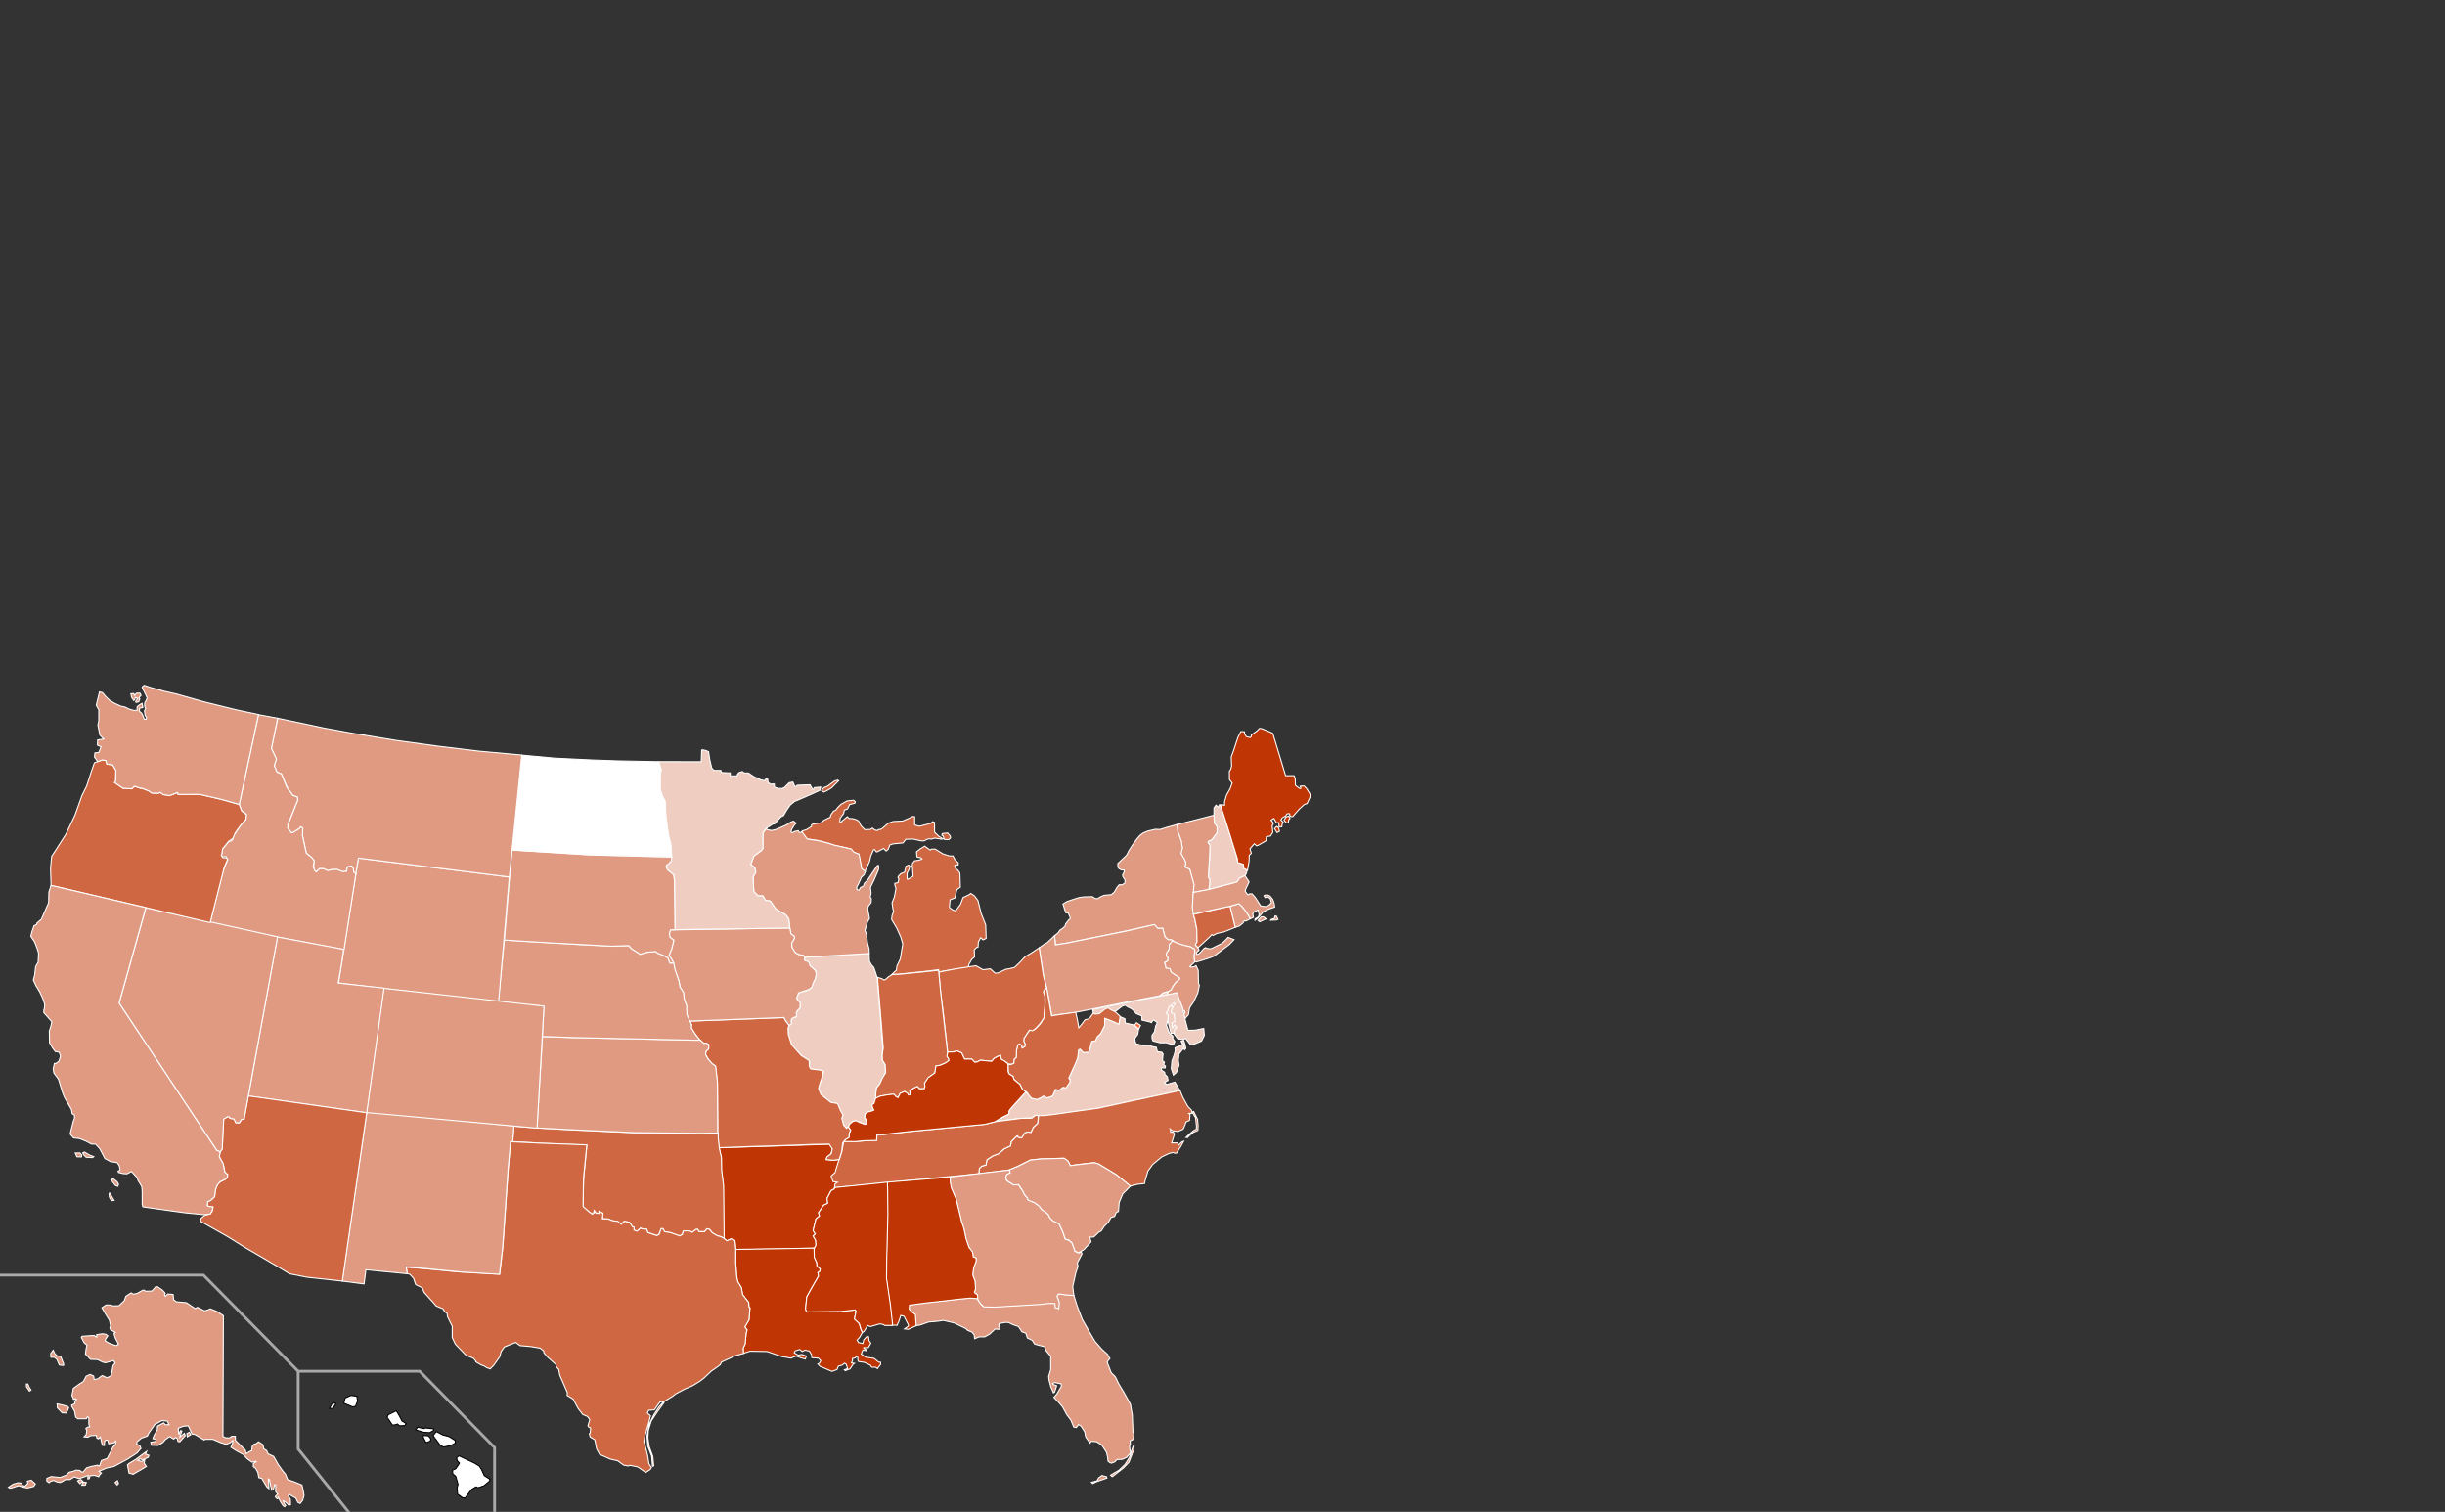 <?xml version="1.0" encoding="UTF-8" standalone="no"?>
<svg
   xmlns:dc="http://purl.org/dc/elements/1.1/"
   xmlns:cc="http://creativecommons.org/ns#"
   xmlns:rdf="http://www.w3.org/1999/02/22-rdf-syntax-ns#"
   xmlns:svg="http://www.w3.org/2000/svg"
   xmlns="http://www.w3.org/2000/svg"
   xmlns:sodipodi="http://sodipodi.sourceforge.net/DTD/sodipodi-0.dtd"
   xmlns:inkscape="http://www.inkscape.org/namespaces/inkscape"
   width="959"
   height="593"
   id="svg2"
   sodipodi:version="0.32"
   inkscape:version="0.92.4 (5da689c313, 2019-01-14)"
   sodipodi:docname="Food Insecurity Map_very insecure.svg"
   inkscape:output_extension="org.inkscape.output.svg.inkscape"
   version="1.1"
   inkscape:export-filename="C:\Users\Laurel\Documents\My Documents\Personnel\Training\Visual Storytelling\Final Project\images\food insecurity map_very insecure_BF3503.png"
   inkscape:export-xdpi="96"
   inkscape:export-ydpi="96">
  <rect width="100%" height="100%" fill="#333333" stroke="none"/>
  <defs
     id="defs60">
    <inkscape:perspective
       sodipodi:type="inkscape:persp3d"
       inkscape:vp_x="0 : 296.5 : 1"
       inkscape:vp_y="0 : 1000 : 0"
       inkscape:vp_z="959 : 296.5 : 1"
       inkscape:persp3d-origin="479.5 : 197.66667 : 1"
       id="perspective64" />
  </defs>
  <sodipodi:namedview
     inkscape:window-height="1137"
     inkscape:window-width="1920"
     inkscape:pageshadow="2"
     inkscape:pageopacity="0.0"
     guidetolerance="10.0"
     gridtolerance="10.0"
     objecttolerance="10.0"
     borderopacity="1.0"
     bordercolor="#666666"
     pagecolor="#ffffff"
     id="base"
     showgrid="false"
     inkscape:zoom="0.87705101"
     inkscape:cx="220.00861"
     inkscape:cy="164.10687"
     inkscape:window-x="-8"
     inkscape:window-y="-8"
     inkscape:current-layer="svg2"
     showguides="true"
     inkscape:guide-bbox="true"
     inkscape:window-maximized="1" />
  <path
     style="opacity:1;fill:#ffffff;fill-opacity:1;stroke:#000000;stroke-width:0.416;stroke-miterlimit:4;stroke-dasharray:none;stroke-opacity:1"
     id="HI"
     d="m 129.197,552.433 1.075,-1.971 1.254,-0.179 0.179,0.448 -1.165,1.703 z m 5.645,-2.061 3.405,1.434 1.165,-0.179 0.896,-2.151 -0.358,-1.882 -2.33,-0.269 -2.24,0.986 z m 17.025,5.556 2.061,3.047 1.344,-0.179 0.627,-0.269 0.806,0.717 2.061,-0.09 0.538,-0.806 -1.613,-0.986 -1.075,-2.061 -1.165,-1.971 -3.226,1.613 z m 11.201,4.928 0.717,-1.075 2.599,0.538 0.358,-0.269 3.405,0.358 -0.179,0.717 -1.434,0.806 -2.419,-0.179 z m 2.957,2.867 1.075,2.151 1.703,-0.627 0.179,-0.896 -0.896,-1.165 -2.061,-0.179 z m 3.853,-0.627 1.254,-1.613 2.599,1.344 2.419,0.627 2.419,1.523 v 1.075 l -1.971,0.986 -2.688,0.538 -1.344,-0.806 z m 9.229,8.602 0.896,-0.717 1.882,0.896 4.212,1.971 1.882,1.165 0.896,1.344 1.075,2.419 2.24,1.434 -0.179,0.717 -2.151,1.792 -2.33,0.806 -0.806,-0.358 -1.703,0.986 -1.344,1.792 -1.254,1.613 -0.986,-0.09 -1.971,-1.434 -0.179,-2.509 0.358,-1.344 -0.896,-3.136 -1.165,-0.986 -0.09,-1.434 1.254,-0.538 1.165,-1.703 0.269,-0.538 -0.896,-0.986 z"
     inkscape:connector-curvature="0" />
  <path
     style="opacity:1;fill:#df9a81;fill-opacity:1;stroke:#ffffff;stroke-width:0.416;stroke-miterlimit:4;stroke-dasharray:none;stroke-opacity:1"
     id="AK"
     d="m 87.62,516.052 -0.179,47.312 0.896,0.538 1.703,0.09 0.806,-0.627 h 1.434 l 0.09,1.613 3.853,3.763 0.269,1.434 1.882,-1.075 0.358,-0.09 0.179,-1.703 0.806,-0.896 0.627,-0.09 1.075,-0.806 1.703,1.165 0.358,1.613 1.075,0.627 0.627,1.344 2.151,0.986 1.882,3.315 1.523,2.151 1.254,1.523 0.806,2.061 2.778,0.986 2.867,1.165 0.538,2.419 0.269,1.703 -0.538,1.882 -0.986,1.254 -0.896,-0.448 -0.806,-1.703 -1.523,-0.806 -0.986,-0.627 -0.448,0.448 0.806,1.523 0.09,2.061 -0.627,0.269 -1.075,-1.075 -1.165,-0.717 0.269,0.896 0.717,0.986 -0.448,0.448 c 0,0 -0.448,-0.179 -0.717,-0.538 -0.269,-0.358 -1.165,-1.882 -1.165,-1.882 l -0.538,-1.254 c 0,0 -0.179,0.717 -0.538,0.538 -0.358,-0.179 -0.717,-0.806 -0.717,-0.806 l 0.986,-1.075 -0.806,-0.806 v -2.778 h -0.448 l -0.448,1.882 -0.627,0.269 -0.538,-2.061 -0.358,-2.061 -0.448,-0.269 0.179,3.136 v 0.627 l -0.806,-0.717 -1.971,-3.315 -1.165,-0.269 -0.358,-2.061 -0.896,-1.613 -0.896,-0.627 v -1.254 l 1.165,-0.717 -0.269,-0.179 -1.434,0.358 -1.882,-1.344 -1.434,-1.613 -2.688,-1.434 -2.24,-1.434 0.717,-1.792 v -0.896 l -0.986,0.896 -1.613,0.627 -2.061,-0.627 -3.136,-1.344 h -3.047 l -0.358,0.269 -3.584,-2.151 -1.165,-0.179 -1.523,-3.226 -1.971,0.179 -1.971,0.806 0.269,2.509 0.627,-1.613 0.538,0.179 -0.806,2.419 1.792,-1.523 0.358,0.896 -2.151,2.419 -0.717,-0.179 -0.269,-1.075 -0.717,-0.448 -0.717,0.627 -1.523,-0.986 -1.703,1.165 -0.986,1.165 -1.882,1.165 -2.599,-0.09 -0.269,-1.165 2.061,-0.358 v -0.717 l -1.254,-0.358 0.538,-1.344 1.254,-2.151 v -0.986 l 0.09,-0.448 2.419,-1.254 0.538,0.717 h 1.523 l -0.717,-1.434 -2.061,-0.179 -2.778,1.523 -1.344,1.882 -0.986,1.434 -0.627,1.254 -2.33,0.806 -1.703,1.434 -0.179,0.896 1.254,0.538 0.448,1.165 -1.523,1.792 -3.584,2.33 -4.301,2.33 -1.165,0.627 -2.957,0.627 -2.957,1.254 0.986,0.717 -0.806,0.806 -0.269,0.627 -1.523,-0.538 -1.792,0.09 -0.448,1.254 h -0.538 l 0.179,-1.344 -1.971,0.717 -1.613,0.538 -1.882,-0.717 -1.613,1.075 h -1.792 l -1.165,0.717 -0.896,0.448 -1.165,-0.179 -1.434,-0.627 -1.254,0.358 -0.538,0.538 -0.896,-0.627 v -1.075 l 1.703,-0.717 3.495,0.358 2.419,-0.896 1.165,-1.165 1.613,-0.358 0.986,-0.448 1.523,0.09 0.896,0.717 0.538,-0.179 1.254,-1.523 1.703,-0.538 1.882,-0.358 0.717,-0.179 0.358,0.269 h 0.448 l 0.717,-2.061 2.24,-0.806 1.075,-2.061 1.254,-2.509 0.896,-0.806 0.179,-1.434 -0.896,0.717 -1.882,0.358 -0.358,-1.344 -0.717,-0.179 -0.538,0.538 -0.09,1.613 -0.806,-0.09 -0.806,-3.226 -0.717,0.717 -0.627,-0.269 -0.179,-1.075 -2.24,0.09 -1.165,0.627 -1.434,-0.179 0.806,-0.806 0.269,-1.434 -0.358,-1.075 0.806,-0.538 0.717,-0.09 -0.358,-0.986 v -2.419 l -0.538,-0.538 -0.448,0.806 h -3.405 l -0.806,-0.717 -0.358,-2.151 -1.165,-1.971 v -0.538 l 1.165,-0.448 0.09,-1.165 0.627,-0.627 -0.448,-0.269 -0.717,0.269 -0.627,-1.523 0.538,-2.778 2.509,-1.792 1.434,-0.896 1.075,-2.061 1.523,-0.717 1.434,0.627 0.179,1.344 1.344,-0.179 1.792,-1.344 0.896,0.358 0.538,0.358 h 0.896 l 1.254,-0.717 0.448,-2.419 c 0,0 0.179,-1.613 0.538,-1.882 0.358,-0.269 0.538,-0.538 0.538,-0.538 l -0.627,-1.075 -1.434,0.448 -1.792,0.448 -1.075,-0.269 -1.971,-0.986 -2.778,-0.09 -1.971,-2.061 0.269,-2.151 0.358,-1.344 -1.165,-0.986 -1.075,-2.061 0.269,-0.448 3.763,-0.269 h 1.165 l 0.538,0.538 h 0.358 l -0.09,-0.896 2.151,-0.358 1.434,0.179 0.806,0.627 -0.806,1.165 -0.269,0.806 1.523,0.896 2.778,0.986 0.986,-0.538 -1.254,-2.419 -0.538,-1.792 0.538,-0.448 -1.882,-1.075 -0.269,-0.627 0.269,-0.896 -0.448,-2.151 -1.613,-2.599 -1.344,-2.33 1.613,-1.075 h 1.792 l 0.986,0.358 2.33,-0.09 2.061,-1.971 0.627,-1.703 2.061,-1.344 0.896,0.538 1.523,-0.358 2.061,-1.165 0.627,-0.09 0.538,0.448 2.509,-0.09 1.523,-1.703 h 0.627 l 1.971,1.344 1.075,1.165 -0.269,0.627 0.358,0.627 0.896,-0.896 2.151,0.179 0.179,2.061 1.075,0.806 3.943,0.358 3.495,2.33 0.806,-0.538 2.867,1.434 1.165,-0.358 1.075,-0.448 2.688,1.075 z m -63.8,16.04 1.165,2.957 -0.09,0.538 -1.613,-0.179 -0.986,-2.24 -0.986,-0.806 h -1.344 l -0.09,-1.434 0.986,-1.344 0.627,1.344 0.806,0.806 z m -1.434,18.549 2.061,0.448 2.061,0.538 0.448,0.538 -0.896,2.061 -1.703,-0.09 -1.882,-1.971 z m -11.47,-7.796 0.627,1.434 0.627,0.896 -0.627,0.448 -1.165,-1.703 v -1.075 z m -7.617,40.502 1.882,-1.254 1.882,-0.538 1.434,0.179 0.269,0.896 1.075,0.269 1.075,-1.075 -0.179,-0.896 1.523,-0.358 1.613,1.434 -0.627,0.986 -2.419,0.627 -1.523,-0.269 -2.061,-0.627 -2.419,0.806 -0.896,0.179 z m 27.151,-2.509 0.896,1.075 1.165,-0.896 -0.806,-0.717 z m 1.613,1.703 0.627,-1.254 1.165,0.179 -0.448,1.075 z m 13.083,-1.075 0.806,0.986 0.538,-0.627 -0.448,-1.075 z m 4.839,-6.9 0.627,3.226 1.613,0.448 2.778,-1.613 2.419,-1.434 -0.896,-1.344 0.269,-1.344 -1.165,0.717 -1.613,-0.448 0.896,-0.627 1.075,0.448 2.151,-0.986 0.269,-0.806 -1.344,-0.448 0.448,-1.075 -1.523,1.075 -2.599,1.971 -2.688,1.613 z m 23.477,-11.022 1.344,-0.806 -0.538,-0.986 -0.986,0.538 z"
     inkscape:connector-curvature="0" />
  <path
     style="opacity:1;fill:#df9a81;fill-opacity:1;stroke:#ffffff;stroke-width:0.416;stroke-miterlimit:4;stroke-dasharray:none;stroke-opacity:1"
     id="FL"
     d="m 421.157,507.997 1.256,4.057 2.067,5.4 2.957,5.197 2.061,3.495 2.688,3.047 2.24,2.061 0.896,1.613 -0.627,0.717 -0.448,0.717 1.613,4.122 1.613,1.613 1.434,2.957 1.971,3.226 2.509,4.57 0.717,4.212 0.269,6.631 0.358,0.986 -0.179,1.882 -1.344,0.717 0.179,1.075 -0.358,1.075 0.179,1.344 0.269,1.075 -1.523,1.792 -1.703,0.806 -2.151,0.09 -0.806,0.896 -1.344,0.538 -0.717,-0.269 -0.627,-0.538 -0.179,-1.613 -0.448,-1.882 -1.882,-2.867 -1.971,-1.254 -2.151,-0.179 -0.448,0.717 -1.703,-2.419 -0.358,-1.971 -1.434,-2.24 -0.986,-0.627 -0.896,1.165 -0.986,-0.179 -1.165,-2.778 -1.613,-2.151 -1.613,-2.957 -1.434,-1.703 -1.971,-2.061 1.165,-1.344 1.792,-3.047 -0.09,-0.896 -2.509,-0.538 -0.896,0.358 0.179,0.358 1.434,0.538 -0.806,2.509 -0.448,0.269 -0.986,-2.24 -0.717,-2.688 -0.179,-1.523 0.806,-2.599 v -5.287 l -1.703,-2.061 -0.717,-1.703 -2.867,-0.717 -1.075,-0.358 -0.896,-1.434 -1.882,-0.896 -0.627,-1.882 -1.523,-0.538 -1.344,-2.061 -2.33,-0.806 -1.613,-0.806 h -1.434 l -2.24,0.448 -0.09,1.075 0.448,0.538 -0.269,0.627 -1.703,-0.09 -2.061,1.971 -1.971,1.075 h -2.151 l -1.792,0.717 -0.179,-1.523 -0.896,-1.075 -1.613,-0.627 -0.896,-0.806 -4.48,-2.151 -4.211,-0.986 -2.419,0.358 -3.315,0.269 -3.315,1.165 -1.928,0.34 -0.132,-4.462 -1.434,-1.075 -0.986,-0.986 0.179,-1.703 5.645,-0.717 14.158,-1.613 3.763,-0.358 3.013,0.155 1.434,2.151 0.806,0.806 4.489,0.286 5.997,-0.358 11.924,-0.717 3.018,-0.374 2.831,0.113 0.237,1.613 1.238,0.448 0.13,-2.566 -0.847,-2.313 0.725,-0.798 3.079,0.252 z m 6.954,73.39 1.344,-0.358 0.717,-0.134 0.806,-1.299 1.299,-0.896 0.717,0.269 0.941,0.179 0.224,0.582 -1.927,0.672 -2.33,0.806 -1.299,0.672 z m 7.482,-2.778 0.672,0.582 1.523,-1.165 2.957,-2.33 2.061,-2.151 1.389,-3.674 0.538,-0.941 0.09,-1.882 -0.403,0.269 -0.538,1.568 -0.806,2.554 -1.792,2.912 -2.419,2.33 -1.882,1.075 z"
     sodipodi:nodetypes="cccccccccccccccccccccccccccccccccccccccccccccccccccccccccccccccccccccccccccccccccccccccccccccccccccccccccccccccccccccccccccccccccccccccccccccc"
     inkscape:connector-curvature="0" />
  <path
     style="opacity:1;fill:#efcdc0;fill-opacity:1;stroke:#ffffff;stroke-width:0.416;stroke-miterlimit:4;stroke-dasharray:none;stroke-opacity:1"
     id="NH"
     d="m 488.216,343.53 0.482,-0.597 0.604,-1.824 -1.41,-0.506 -0.269,-1.703 -2.151,-0.627 -0.179,-1.523 -4.032,-12.993 -2.551,-8.061 -0.497,-0.003 -0.358,0.896 -0.358,-0.269 -0.538,-0.538 -0.806,1.075 -0.027,2.789 0.173,3.141 1.075,1.523 v 2.24 l -2.061,2.806 -1.434,0.627 v 0.627 l 0.627,0.986 v 4.749 l -0.448,5.108 -0.09,2.688 0.538,0.717 -0.09,2.509 -0.269,0.986 0.537,0.393 9.305,-2.452 1.205,-0.334 1.022,-1.537 z"
     sodipodi:nodetypes="ccccccccccccccccccccccccccccccccc"
     inkscape:connector-curvature="0" />
  <path
     d="m 116.955,537.85 v 30.486 l 19.954,24.943 M 0,500.158 h 79.817 l 37.137,37.692 h 47.669 l 29.377,29.931 v 25.497"
     id="path57"
     style="fill:none;fill-opacity:1;stroke:#a9a9a9;stroke-width:1.109"
     inkscape:connector-curvature="0" />
  <g
     id="MI"
     style="opacity:1;fill:#cf6842;fill-opacity:1;stroke:#ffffff;stroke-width:0.75;stroke-miterlimit:4;stroke-dasharray:none;stroke-opacity:1"
     transform="matrix(0.554,0,0,0.554,0,264.586)">
    <path
       sodipodi:nodetypes="cccccccccccsccccccccccccccccccccccccccccccccccccccccccccccccccccccccccccccccccccccccccccccccccccc"
       d="m 697.86,177.237 -3.233,-8.245 -2.263,-9.053 -2.425,-3.233 -2.587,-1.778 -1.617,1.132 -3.88,1.778 -1.94,5.011 -2.748,3.718 -1.132,0.647 -1.455,-0.647 c 0,0 -2.587,-1.455 -2.425,-2.102 0.162,-0.647 0.485,-5.011 0.485,-5.011 l 3.395,-1.293 0.808,-3.395 0.647,-2.587 2.425,-1.617 -0.323,-10.023 -1.617,-2.263 -1.293,-0.808 -0.808,-2.102 0.808,-0.808 1.617,0.323 0.162,-1.617 -2.425,-2.263 -1.293,-2.587 h -2.587 l -4.527,-1.455 -5.496,-3.395 h -2.748 l -0.647,0.647 -0.97,-0.485 -3.072,-2.263 -2.91,1.778 -2.91,2.263 0.323,3.557 0.97,0.323 2.102,0.485 0.485,0.808 -2.587,0.808 -2.587,0.323 -1.455,1.778 -0.323,2.102 0.323,1.617 0.323,5.496 -3.557,2.102 -0.647,-0.162 v -4.203 l 1.293,-2.425 0.647,-2.425 -0.808,-0.808 -1.94,0.808 -0.97,4.203 -2.748,1.132 -1.778,1.94 -0.162,0.97 0.647,0.808 -0.647,2.587 -2.263,0.485 v 1.132 l 0.808,2.425 -1.132,6.143 -1.617,4.042 0.647,4.688 0.485,1.132 -0.808,2.425 -0.323,0.808 -0.323,2.748 3.557,5.981 2.91,6.466 1.455,4.85 -0.808,4.688 -0.97,5.981 -2.425,5.173 -0.323,2.748 -3.259,3.085 4.409,-0.162 21.418,-2.263 7.278,-0.987 0.096,1.666 6.852,-1.212 10.298,-1.503 3.854,-0.461 0.138,-0.588 0.162,-1.455 2.102,-3.718 2.001,-1.738 -0.222,-5.052 1.597,-1.597 1.091,-0.343 0.222,-3.557 1.536,-3.031 1.051,0.606 0.162,0.647 0.808,0.162 1.94,-0.97 z"
       id="MI-"
       style="fill:#cf6842;fill-opacity:1;stroke:#ffffff;stroke-width:0.75;stroke-miterlimit:4;stroke-dasharray:none;stroke-opacity:1"
       inkscape:connector-curvature="0" />
    <path
       sodipodi:nodetypes="ccccccccccccccsccccccccccccccccccccccccccccccccccccccccccccccccccccccccccccccccccccccccccccccccccccccccccccccc"
       inkscape:label="#SP-"
       style="fill:#cf6842;fill-opacity:1;stroke:#ffffff;stroke-width:0.75;stroke-miterlimit:4;stroke-dasharray:none;stroke-opacity:1"
       id="SP-"
       d="m 581.619,82.059 1.829,-2.058 2.172,-0.8 5.373,-3.887 2.286,-0.572 0.457,0.457 -5.144,5.144 -3.315,1.943 -2.058,0.914 z m 86.174,32.128 0.647,2.506 3.233,0.162 1.293,-1.212 c 0,0 -0.081,-1.455 -0.404,-1.617 -0.323,-0.162 -1.617,-1.859 -1.617,-1.859 l -2.182,0.242 -1.617,0.162 -0.323,1.132 z m -100.302,-2.974 0.716,-0.58 2.748,-0.808 3.557,-2.263 v -0.97 l 0.647,-0.647 5.981,-0.97 2.425,-1.94 4.365,-2.102 0.162,-1.293 1.94,-2.91 1.778,-0.808 1.293,-1.778 2.263,-2.263 4.365,-2.425 4.688,-0.485 1.132,1.132 -0.323,0.97 -3.718,0.97 -1.455,3.072 -2.263,0.808 -0.485,2.425 -2.425,3.233 -0.323,2.587 0.808,0.485 0.97,-1.132 3.557,-2.91 1.293,1.293 h 2.263 l 3.233,0.97 1.455,1.132 1.455,3.072 2.748,2.748 3.88,-0.162 1.455,-0.97 1.617,1.293 1.617,0.485 1.293,-0.808 h 1.132 l 1.617,-0.97 4.042,-3.557 3.395,-1.132 6.628,-0.323 4.526,-1.94 2.587,-1.293 1.455,0.162 v 5.658 l 0.485,0.323 2.91,0.808 1.94,-0.485 6.143,-1.617 1.132,-1.132 1.455,0.485 v 6.951 l 3.233,3.072 1.293,0.647 1.293,0.97 -1.293,0.323 -0.808,-0.323 -3.718,-0.485 -2.102,0.647 -2.263,-0.162 -3.233,1.455 h -1.778 l -5.82,-1.293 -5.173,0.162 -1.94,2.587 -6.951,0.647 -2.425,0.808 -1.132,3.072 -1.293,1.132 -0.485,-0.162 -1.455,-1.617 -4.526,2.425 h -0.647 l -1.132,-1.617 -0.808,0.162 -1.94,4.365 -0.97,4.042 -3.181,7.001 -1.177,-1.034 -1.372,-1.031 -1.941,-10.288 -3.544,-1.37 -2.053,-2.286 -12.12,-2.743 -2.855,-1.03 -8.23,-2.173 -7.89,-1.143 z"
       inkscape:connector-curvature="0" />
  </g>
  <path
     style="opacity:1;fill:#df9a81;fill-opacity:1;stroke:#ffffff;stroke-width:0.416;stroke-miterlimit:4;stroke-dasharray:none;stroke-opacity:1"
     id="VT"
     d="m 468.087,349.979 0.176,-2.963 -1.602,-5.978 -0.358,-0.179 -1.613,-0.717 0.448,-1.613 -0.448,-1.165 -1.497,-2.572 0.538,-2.151 -0.448,-2.867 -1.344,-3.584 -0.447,-2.728 14.644,-3.731 0.171,3.061 1.062,1.52 v 2.24 l -2.055,2.804 -1.434,0.633 -0.006,0.621 0.726,0.842 -0.172,4.489 -0.338,5.132 -0.126,3.08 0.538,0.717 -0.09,2.533 -0.269,0.937 0.562,0.403 -4.123,0.835 z"
     sodipodi:nodetypes="ccccccccccccccccccccccccccccc"
     inkscape:connector-curvature="0" />
  <path
     style="opacity:1;fill:#bf3503;fill-opacity:1;stroke:#ffffff;stroke-width:0.416;stroke-miterlimit:4;stroke-dasharray:none;stroke-opacity:1"
     id="ME"
     d="m 511.518,308.281 1.075,1.165 1.254,2.061 v 1.075 l -1.165,2.599 -1.075,0.358 -1.882,1.703 -2.688,3.047 c 0,0 -0.358,0 -0.717,0 -0.358,0 -0.538,-1.165 -0.538,-1.165 l -0.986,0.09 -0.538,0.806 -1.344,0.806 -0.538,0.806 0.896,0.806 -0.269,0.358 -0.269,1.523 -1.075,-0.09 v -0.896 l -0.179,-0.717 -0.806,0.179 -0.986,-1.792 -1.165,0.717 0.717,0.806 0.179,0.627 -0.448,0.717 0.179,1.703 0.09,0.896 -0.896,1.434 -1.613,0.269 -0.179,1.613 -2.957,1.703 -0.717,0.269 -0.896,-0.806 -1.703,1.971 0.538,1.792 -0.806,0.717 -0.09,2.419 -0.623,3.469 -1.365,-0.641 -0.269,-1.703 -2.151,-0.627 -0.179,-1.523 -4.032,-12.993 -2.604,-8.115 0.787,-0.066 0.839,0.227 v -1.434 l 0.725,-2.492 1.434,-2.599 0.806,-2.24 -1.075,-1.344 v -3.315 l 0.448,-0.538 0.448,-1.523 -0.09,-0.806 -0.09,-2.688 0.986,-2.688 1.613,-4.928 1.165,-2.33 h 0.717 l 0.717,0.09 v 0.627 l 0.717,1.254 1.523,0.358 0.448,-0.448 v -0.538 l 2.24,-1.613 0.986,-0.986 0.806,0.09 3.315,1.344 1.075,0.538 5.018,16.577 h 3.315 l 0.448,1.075 0.09,2.688 1.613,1.254 h 0.448 l 0.09,-0.269 -0.269,-0.627 z m -11.602,16.71 0.851,-0.851 0.762,0.582 0.314,1.344 -0.941,0.493 z m 3.719,-3.271 0.986,1.03 c 0,0 0.717,0.045 0.717,-0.134 0,-0.179 0.134,-1.12 0.134,-1.12 l 0.493,-0.448 -0.448,-0.986 -1.12,0.403 z"
     sodipodi:nodetypes="ccccccccsccccccccccccccccccccccccccccccccccccccccccccccccccccccccccccccccccccccccccccccccsccccc"
     inkscape:connector-curvature="0" />
  <path
     style="opacity:1;fill:#df9a81;fill-opacity:1;stroke:#ffffff;stroke-width:0.416;stroke-miterlimit:4;stroke-dasharray:none;stroke-opacity:1"
     id="RI"
     d="m 484.486,363.746 -2.049,-8.29 3.475,-1.023 1.215,1.068 1.833,2.395 1.49,2.44 -1.663,0.901 -0.717,-0.09 -0.627,0.986 -1.344,1.075 z"
     sodipodi:nodetypes="ccccccccccc"
     inkscape:connector-curvature="0" />
  <path
     style="opacity:1;fill:#df9a81;fill-opacity:1;stroke:#ffffff;stroke-width:0.416;stroke-miterlimit:4;stroke-dasharray:none;stroke-opacity:1"
     id="NY"
     d="m 460.269,369.205 -0.627,-0.538 -1.434,-0.09 -1.254,-1.075 -0.904,-3.397 -1.917,0.05 -1.355,-1.501 -10.745,2.429 -23.835,4.839 -4.174,0.681 -0.409,-3.585 0.792,-0.624 0.717,-0.627 0.538,-0.896 0.986,-0.627 1.075,-0.986 0.269,-0.896 1.165,-1.523 0.627,-0.538 -0.09,-0.538 -0.717,-1.703 -0.986,-0.09 -1.075,-3.405 1.613,-0.986 2.419,-0.806 2.24,-0.717 1.792,-0.269 3.495,-0.09 1.075,0.717 0.896,0.09 1.165,-0.717 1.434,-0.627 2.867,-0.269 1.165,-0.986 0.986,-1.792 0.896,-1.075 h 1.165 l 1.075,-0.627 0.09,-1.254 -0.806,-1.165 -0.179,-0.806 0.627,-1.165 v -0.806 h -0.986 l -0.986,-0.448 -0.448,-0.627 -0.09,-1.434 3.226,-3.047 0.358,-0.448 0.806,-1.613 1.613,-2.509 1.523,-2.061 1.165,-1.344 1.339,-1.012 1.708,-0.691 3.047,-0.717 1.792,0.09 2.509,-0.806 4.193,-1.148 0.288,2.76 1.344,3.584 0.448,2.867 -0.538,2.151 1.434,2.509 0.448,1.165 -0.448,1.613 1.613,0.717 0.358,0.179 1.703,6.093 -0.297,2.804 -0.269,6.004 0.448,3.047 0.448,1.971 0.806,4.032 v 4.48 l -0.627,1.254 1.02,1.105 0.442,0.93 -1.075,0.986 0.179,0.717 0.717,-0.179 0.806,-0.717 1.254,-1.434 0.627,-0.358 0.896,0.358 1.254,0.09 4.391,-2.151 1.613,-1.523 0.717,-0.806 2.33,0.896 -1.882,1.971 -2.151,1.613 -3.943,2.957 -1.434,0.538 -3.226,1.075 -2.24,0.627 -0.651,-0.295 -0.135,-2.045 0.269,-1.523 -0.09,-1.165 -1.56,-0.942 -2.509,-0.538 -2.151,-0.627 z"
     inkscape:connector-curvature="0" />
  <path
     style="opacity:1;fill:#df9a81;fill-opacity:1;stroke:#ffffff;stroke-width:0.416;stroke-miterlimit:4;stroke-dasharray:none;stroke-opacity:1"
     id="PA"
     d="m 457.355,389.13 0.725,-0.15 1.291,-0.695 0.672,-1.376 0.896,-1.254 1.792,-1.703 v -0.448 l -1.344,-0.896 -1.971,-1.344 -0.538,-1.434 -1.523,-0.179 -0.09,-0.627 -0.448,-1.523 1.254,-0.627 0.09,-1.344 -0.717,-0.717 0.09,-0.896 1.075,-1.703 v -1.703 l 1.495,-1.467 -0.51,-0.374 -1.399,-0.107 -1.272,-1.075 -0.859,-3.39 -1.943,0.056 -1.361,-1.498 -10.028,2.327 -23.835,4.839 -4.928,0.806 -0.344,-3.615 -2.972,2.809 -0.717,0.269 -2.329,1.668 1.613,10.608 1.376,5.393 1.98,10.676 1.812,-0.353 6.62,-0.833 21.022,-4.249 8.246,-1.565 4.601,-0.899 0.148,-0.132 1.165,-0.896 z"
     sodipodi:nodetypes="cccccccccccccccccccccccccccccccccccccccccccc"
     inkscape:connector-curvature="0" />
  <path
     style="opacity:1;fill:#df9a81;fill-opacity:1;stroke:#ffffff;stroke-width:0.416;stroke-miterlimit:4;stroke-dasharray:none;stroke-opacity:1"
     id="NJ"
     d="m 459.881,369.047 -1.287,1.516 v 1.703 l -1.075,1.703 -0.09,0.896 0.717,0.717 -0.09,1.344 -1.254,0.627 0.448,1.523 0.09,0.627 1.523,0.179 0.538,1.434 1.971,1.344 1.344,0.896 v 0.448 l -1.654,1.495 -0.896,1.254 -0.806,1.523 -1.254,0.717 -0.256,0.888 -0.134,0.672 -0.338,1.445 0.605,1.244 1.792,1.613 2.688,1.254 2.24,0.358 0.09,0.806 -0.448,0.538 0.179,1.523 h 0.448 l 1.165,-1.344 0.448,-2.688 1.523,-2.24 1.703,-3.584 0.627,-3.047 -0.358,-0.627 -0.09,-5.197 -0.896,-1.882 -0.627,0.448 -1.523,0.179 -0.269,-0.269 0.627,-0.538 1.165,-1.075 0.035,-0.606 -0.213,-1.903 0.318,-1.523 -0.065,-1.091 -1.556,-0.97 -2.822,-0.652 -2.293,-0.766 z"
     sodipodi:nodetypes="ccccccccccccccccccccccccccccccccccccccccccccccccccc"
     inkscape:connector-curvature="0" />
  <path
     style="opacity:1;fill:#efcdc0;fill-opacity:1;stroke:#ffffff;stroke-width:0.416;stroke-linecap:butt;stroke-miterlimit:4;stroke-dasharray:none;stroke-opacity:1"
     id="DE"
     d="m 457.634,391.118 0.204,-1.19 0.208,-0.937 -0.9,0.22 -0.895,0.259 -1.223,0.978 0.953,2.795 1.254,3.136 1.165,5.376 0.896,3.495 2.778,-0.09 3.405,-0.654 -1.255,-4.094 -0.538,0.269 -1.971,-1.344 -0.986,-2.599 -1.075,-1.971 -1.744,-1.591 -0.479,-1.163 z"
     sodipodi:nodetypes="cccccccccccccccccccc"
     inkscape:connector-curvature="0" />
  <path
     style="opacity:1;fill:#efcdc0;fill-opacity:1;stroke:#ffffff;stroke-width:0.416;stroke-miterlimit:4;stroke-dasharray:none;stroke-opacity:1"
     id="MD"
     d="m 472.137,403.388 -3.33,0.667 -2.851,0.065 -1.022,-3.837 -1.067,-5.082 -1.426,-3.43 -0.714,-2.438 -4.16,0.899 -8.246,1.565 -20.759,4.185 0.627,2.778 0.538,3.136 0.179,-0.179 1.165,-1.344 1.254,-1.451 1.344,-0.341 0.806,-0.806 0.986,-1.434 0.717,0.358 1.613,-0.179 1.434,-1.165 1.112,-0.806 1.023,-0.269 0.911,0.626 1.613,0.806 1.075,0.986 0.672,0.851 2.285,0.941 v 1.613 l 3.047,0.717 0.634,0.3 0.783,-1.124 1.597,1.092 -0.708,1.376 -0.424,2.209 -0.986,1.434 v 1.165 l 0.358,0.986 2.807,0.751 2.39,-0.034 1.703,0.538 1.165,0.179 0.538,-1.165 -0.806,-1.165 v -0.986 l -1.344,-1.165 -1.165,-3.047 0.717,-2.957 -0.09,-1.165 -0.717,-0.717 c 0,0 0.806,-0.896 0.806,-1.254 0,-0.358 0.269,-1.165 0.269,-1.165 l 1.075,-0.717 1.075,-0.896 0.269,0.538 -0.806,0.896 -0.717,2.061 0.179,0.627 0.986,0.179 0.269,3.047 -1.165,0.538 0.179,1.971 0.269,-0.09 0.627,-1.075 0.896,0.986 -0.896,0.717 -0.179,1.882 1.434,1.882 2.151,0.269 0.896,-0.448 1.794,2.319 0.753,0.297 3.688,-1.55 1.113,-2.23 z m -8.852,5.005 0.627,1.389 0.09,0.986 0.627,1.03 c 0,0 0.493,-0.493 0.493,-0.672 0,-0.179 -0.403,-1.703 -0.403,-1.703 l -0.403,-1.299 z"
     sodipodi:nodetypes="ccccccccccccccccccccccccccccccccccccccccccccccccccsccccccccccccccccccccccccccccsccc"
     inkscape:connector-curvature="0" />
  <path
     style="opacity:1;fill:#efcdc0;fill-opacity:1;stroke:#ffffff;stroke-width:0.416;stroke-miterlimit:4;stroke-dasharray:none;stroke-opacity:1"
     id="VA"
     d="m 460.967,412.065 -0.08,-1.079 3.577,-1.413 -0.427,1.784 -1.618,2.095 -0.232,2.542 0.256,1.879 -1.013,2.759 -1.2,1.062 -0.815,-2.572 0.247,-3.02 0.88,-2.319 z m 1.851,15.687 -32.245,6.97 -20.745,2.926 -3.702,-0.208 -1.433,1.068 -4.068,0.122 -4.646,0.542 -6.05,0.895 5.803,-3.11 -0.007,-1.15 0.843,-1.19 5.85,-6.375 2.188,2.482 2.097,0.534 1.41,-0.632 1.24,-0.727 1.406,0.745 2.17,-0.791 1.04,-2.526 1.442,0.299 1.583,-1.181 0.997,0.274 1.567,-2.038 0.193,-1.155 -0.534,-0.707 0.556,-1.035 2.923,-6.805 0.342,-3.179 0.681,-0.29 1.208,1.354 2.182,-0.167 1.069,-4.198 1.549,-0.311 0.582,-1.519 1.43,-1.301 1.536,-3.157 0.047,-2.809 5.444,2.119 c 0.377,0.189 0.462,-2.799 0.462,-2.799 l 2.025,0.886 0.038,1.629 3.206,0.72 1.182,0.652 0.92,1.139 -0.363,2.022 -1.079,1.436 0.061,1.141 0.326,1.027 2.76,0.703 2.467,0.022 1.701,0.531 1.077,0.171 0.396,1.712 1.768,0.223 0.481,0.665 -0.244,2.6 0.762,0.611 -0.265,1.07 0.681,0.438 -0.123,0.767 -1.493,-0.053 0.049,0.895 1.264,0.855 0.067,0.783 0.983,0.99 0.273,1.399 -1.415,0.766 0.871,0.828 3.215,-0.934 z"
     sodipodi:nodetypes="ccccccccccccccccccccccccccccccccccccccccccccccccccccccccccccccccccccccccccccccccccc"
     inkscape:connector-curvature="0" />
  <path
     style="opacity:1;fill:#cf6842;fill-opacity:1;stroke:#ffffff;stroke-width:0.416;stroke-miterlimit:4;stroke-dasharray:none;stroke-opacity:1"
     id="WV"
     d="m 421.915,397.043 0.616,2.741 0.601,3.343 1.181,-1.43 1.254,-1.703 1.407,-0.341 0.806,-0.806 0.986,-1.434 0.801,0.358 1.613,-0.179 1.434,-1.165 1.112,-0.806 1.023,-0.269 0.723,0.563 2.019,1.01 1.075,0.986 0.762,0.717 -0.422,3.079 -3.234,-1.409 -2.353,-0.899 -0.056,2.87 -1.523,3.069 -1.402,1.345 -0.661,1.524 -1.465,0.277 -0.498,1.996 -0.578,2.189 -2.2,0.189 -1.288,-1.352 -0.594,0.31 -0.351,3.032 -0.748,1.959 -2.748,6.072 0.497,0.643 -0.114,1.058 -1.557,2.153 -1.002,-0.302 -1.645,1.197 -1.409,-0.317 -1.108,2.525 c 0,0 -1.807,0.793 -2.174,0.758 -0.089,-0.009 -1.369,-0.692 -1.369,-0.692 l -1.295,0.765 -1.336,0.579 -2.076,-0.493 -0.622,-0.648 -1.215,-1.676 -1.742,-1.102 -0.949,-2.008 -2.375,-1.922 -0.358,-1.254 -1.434,-0.806 -0.448,-0.896 -0.134,-2.912 1.21,-0.045 1.075,-0.448 0.09,-1.523 0.896,-0.806 0.09,-2.778 0.538,-2.151 0.717,-0.358 0.717,0.627 0.269,0.986 0.986,-0.538 0.269,-0.896 -0.627,-0.986 v -1.344 l 0.538,-0.717 1.254,-1.882 0.717,-0.806 1.165,0.269 1.254,-0.896 1.703,-1.882 1.254,-2.151 0.179,-3.136 0.269,-2.778 v -2.599 l -0.627,-1.703 0.538,-0.806 0.711,-0.717 1.935,10.99 2.567,-0.416 z"
     sodipodi:nodetypes="ccccccccccccccccccccccccccccccccccccccccscccccccccccccccccccccccccccccccccccccccccc"
     inkscape:connector-curvature="0" />
  <path
     style="opacity:1;fill:#cf6842;fill-opacity:1;stroke:#ffffff;stroke-width:0.416;stroke-miterlimit:4;stroke-dasharray:none;stroke-opacity:1"
     id="OH"
     d="m 407.581,371.746 -3.378,2.247 -2.151,1.254 -1.882,2.061 -2.24,2.151 -1.792,0.448 -1.613,0.269 -3.047,1.434 -1.165,0.09 -1.882,-1.703 -2.867,0.358 -1.434,-0.806 -1.32,-0.749 -2.712,0.39 -5.645,0.896 -6.212,1.211 0.717,8.109 0.986,7.617 1.434,12.993 0.314,2.678 2.285,-0.071 1.344,-0.448 1.865,0.833 1.148,2.419 2.848,-0.01 1.049,1.174 0.976,-0.036 1.407,-0.744 1.388,0.206 3.005,0.268 0.957,-1.182 1.3,-0.717 1.148,-0.377 0.358,1.523 0.986,0.538 1.927,1.299 1.21,-0.045 0.739,-0.273 0.102,-1.531 0.879,-0.806 0.055,-2.657 c 0,0 0.568,-2.278 0.568,-2.278 l 0.72,-0.333 0.732,0.636 0.298,0.941 0.953,-0.575 0.243,-0.81 -0.619,-1.055 0.037,-1.283 0.415,-0.594 1.193,-1.833 0.582,-0.855 1.165,0.269 1.254,-0.896 1.703,-1.882 1.536,-2.261 0.178,-2.802 0.269,-2.778 -0.098,-2.942 -0.529,-1.605 0.195,-0.659 1,-0.97 -1.269,-5.015 z"
     sodipodi:nodetypes="cccccccccccccccccccccccccccccccccccccccccccccccccccccccccccccccc"
     inkscape:connector-curvature="0" />
  <path
     style="opacity:1;fill:#cf6842;fill-opacity:1;stroke:#ffffff;stroke-width:0.416;stroke-miterlimit:4;stroke-dasharray:none;stroke-opacity:1"
     id="IN"
     d="m 343.419,430.856 0.036,-1.584 0.269,-2.509 1.254,-1.613 0.986,-2.151 1.434,-2.33 -0.269,-3.226 -0.986,-1.523 -0.179,-1.792 0.448,-3.047 -0.269,-3.853 -0.717,-8.871 -0.717,-8.513 -0.538,-6.496 1.702,0.493 0.806,0.538 0.627,-0.179 1.165,-1.075 1.568,-0.896 2.823,-0.09 12.186,-1.254 3.091,-0.296 0.833,8.844 2.356,20.421 0.332,3.199 -0.206,1.254 0.681,0.995 0.053,0.761 -1.398,0.887 -1.962,0.86 -1.775,0.305 -0.332,2.698 -2.536,1.836 -1.55,2.223 0.179,1.317 -0.322,0.85 h -1.844 l -0.879,-0.896 -1.382,0.7 -1.487,0.833 0.09,1.693 -0.662,0.143 -0.259,-0.564 -1.201,-0.833 -1.802,0.744 -0.86,1.666 -0.797,-0.448 -0.806,-0.887 -2.475,0.269 -3.1,0.538 z"
     inkscape:connector-curvature="0" />
  <path
     style="opacity:1;fill:#efcdc0;fill-opacity:1;stroke:#ffffff;stroke-width:0.416;stroke-miterlimit:4;stroke-dasharray:none;stroke-opacity:1"
     id="IL"
     d="m 343.404,431.062 0.017,-1.79 0.315,-2.575 1.293,-1.616 1.035,-2.259 1.238,-2.215 -0.206,-2.911 -1.111,-1.964 -0.053,-1.855 0.385,-2.921 -0.458,-3.979 -0.591,-8.745 -0.717,-8.324 -0.511,-6.451 -0.151,-0.511 -0.448,-1.434 -0.717,-2.061 -0.896,-0.986 -0.806,-1.434 -0.129,-3.042 -25.384,1.44 0.127,1.315 1.267,0.38 0.507,0.634 0.253,1.014 2.154,1.901 0.38,1.267 -0.38,1.901 -1.014,2.028 -0.38,1.394 -1.267,1.014 -1.014,0.38 -2.915,0.76 -0.38,1.014 -0.38,1.141 0.38,0.76 1.014,0.887 -0.127,2.281 -1.014,0.887 -0.38,0.887 v 1.521 l -1.014,0.253 -0.887,0.634 -0.127,0.76 0.127,1.141 -0.95,0.729 -0.57,1.552 0.253,2.028 1.267,4.055 4.055,4.182 3.041,2.028 -0.127,2.408 0.507,0.76 3.548,0.253 1.521,0.76 -0.38,2.028 -1.267,3.295 -0.38,1.774 1.267,2.154 3.548,2.915 2.534,0.38 1.14,2.788 1.141,1.774 -0.507,1.647 0.887,2.281 1.014,1.141 0.784,-0.488 0.503,-1.15 1.227,-0.968 1.181,-0.341 1.443,0.654 2.01,0.763 0.659,-0.165 0.111,-1.252 -0.714,-1.337 0.169,-1.317 1.019,-0.747 1.675,-0.449 0.699,-0.254 -0.34,-0.769 -0.439,-1.305 0.794,-0.544 z"
     sodipodi:nodetypes="ccccccccccccccccccccccccccccccccccccccccccccccccccccccccccccccccccccccccccccccccccc"
     inkscape:connector-curvature="0" />
  <path
     style="opacity:1;fill:#cf6842;fill-opacity:1;stroke:#ffffff;stroke-width:0.416;stroke-miterlimit:4;stroke-dasharray:none;stroke-opacity:1"
     id="CT"
     d="m 484.485,363.728 -2.038,-8.247 -2.616,0.51 -11.767,2.629 0.554,1.788 0.806,4.032 0.098,4.97 -0.676,1.206 1.065,1.071 2.368,-2.165 1.971,-1.792 1.075,-1.165 0.448,0.358 1.523,-0.806 2.867,-0.627 z"
     sodipodi:nodetypes="cccccccccccccccc"
     inkscape:connector-curvature="0" />
  <path
     style="opacity:1;fill:#df9a81;fill-opacity:1;stroke:#ffffff;stroke-width:0.416;stroke-miterlimit:4;stroke-dasharray:none;stroke-opacity:1"
     id="WI"
     d="m 340.923,373.985 -0.037,-1.75 -0.654,-2.509 -0.358,-3.405 -0.627,-1.344 0.538,-1.703 0.448,-1.613 0.806,-1.434 -0.358,-1.882 -0.358,-1.971 0.269,-0.986 1.075,-1.344 0.09,-1.523 -0.448,-0.717 0.358,-1.434 -0.251,-2.312 1.523,-3.136 1.613,-3.763 0.09,-1.254 -0.179,-0.538 -0.448,0.269 -2.33,3.495 -1.523,2.24 -1.075,0.986 -0.448,1.254 -1.084,0.448 -0.627,1.075 -0.806,-0.179 -0.09,-0.986 0.717,-1.344 1.165,-2.599 0.986,-0.896 0.549,-1.307 -1.419,-1.054 -1.095,-5.746 -1.966,-0.744 -1.079,-1.279 -6.723,-1.509 -1.594,-0.561 -4.552,-1.201 -4.389,-0.642 -2.087,-2.844 -0.416,0.307 -0.664,-0.09 -0.358,-0.627 -0.739,0.164 -0.627,0.09 -0.986,0.538 -0.538,-0.358 0.358,-1.075 1.075,-1.703 0.627,-0.627 -1.075,-0.806 -1.165,0.448 -1.613,1.075 -4.122,1.792 -1.613,0.358 -1.613,-0.269 -0.544,-0.487 -1.173,1.572 -0.127,1.521 v 4.689 l -0.634,0.887 -2.915,2.154 -1.267,3.295 0.253,0.127 1.394,1.141 0.38,1.774 -1.014,1.774 v 2.154 l 0.253,3.675 1.647,1.647 h 1.901 l 1.014,1.774 1.901,0.253 2.154,3.168 3.928,2.281 1.14,1.521 0.507,4.118 0.38,1.837 1.267,0.887 0.127,0.76 -1.14,1.901 0.127,1.774 1.394,2.154 1.394,0.634 1.647,0.253 0.744,0.765 z"
     sodipodi:nodetypes="ccccccccccccccccccccccccccccccccccccccccccccccccccccccccccccccccccccccccccccccccccccccccc"
     inkscape:connector-curvature="0" />
  <path
     style="opacity:1;fill:#cf6842;fill-opacity:1;stroke:#ffffff;stroke-width:0.416;stroke-miterlimit:4;stroke-dasharray:none;stroke-opacity:1"
     id="NC"
     d="m 462.819,427.721 1.156,2.726 1.971,3.584 1.344,1.344 0.358,1.254 -1.344,0.09 0.448,0.358 -0.179,2.33 -1.434,0.717 -0.358,1.165 -0.717,1.613 -2.061,0.896 -1.344,-0.179 -0.806,-0.09 -0.896,-0.717 0.179,0.717 v 0.538 h 1.075 l 0.448,0.717 -1.075,3.495 h 2.33 l 0.358,0.896 1.254,-1.254 0.717,-0.269 -1.075,1.971 -1.703,2.688 h -0.717 l -0.627,-0.269 -1.523,0.358 -2.867,1.344 -3.584,2.957 -1.882,2.599 -1.075,3.584 -0.269,1.344 -2.599,0.269 -3.023,0.741 -5.513,-4.547 -6.989,-4.212 -1.613,-0.448 -6.989,0.806 -2.37,0.416 -0.896,-1.792 -1.646,-1.173 -9.14,0.269 -4.032,0.448 -5.018,2.509 -3.405,1.434 -11.738,1.434 0.277,-2.247 0.986,-0.806 1.523,-0.358 0.358,-2.061 2.33,-1.523 2.151,-0.806 2.33,-1.971 2.419,-1.165 0.358,-1.703 2.151,-2.151 0.358,-0.09 c 0,0 0,0.627 0.448,0.627 0.448,0 1.075,0.179 1.075,0.179 l 1.254,-1.971 1.165,-0.358 1.254,0.179 0.896,-1.971 1.613,-1.434 0.269,-1.165 0.104,-2.022 2.37,-0.013 3.99,-0.474 8.734,-1.248 8.39,-1.157 11.995,-2.616 11.076,-2.36 6.195,-1.333 z m 2.367,18.406 1.434,-1.389 1.747,-1.434 0.851,-0.358 0.09,-1.12 -0.358,-3.405 -0.806,-1.299 -0.358,-1.03 0.403,-0.134 1.523,3.047 0.224,2.464 -0.09,1.882 -1.882,0.851 -1.568,1.344 -0.627,0.672 z"
     sodipodi:nodetypes="cccccccccccccccccccccccccccccccccccccccccccccccccccccccccccscccccccccccccccccccccccccccccccc"
     inkscape:connector-curvature="0" />
  <path
     style="fill:#ff6e40;fill-opacity:1;stroke:#ffffff;stroke-width:0.416;stroke-miterlimit:4;stroke-dasharray:none;stroke-opacity:1"
     id="DC"
     d="m 446.655,403.626 -1.03,-1.011 -0.683,-0.38 0.8,-1.121 1.601,1.08 z"
     sodipodi:nodetypes="cccccc"
     inkscape:connector-curvature="0" />
  <path
     style="opacity:1;fill:#df9a81;fill-opacity:1;stroke:#ffffff;stroke-width:0.416;stroke-miterlimit:4;stroke-dasharray:none;stroke-opacity:1"
     id="MA"
     d="m 498.65,360.619 1.204,-0.38 0.253,-0.95 0.57,0.063 0.57,1.267 -0.697,0.253 -2.154,0.063 z m -5.196,0.444 1.267,-1.457 h 0.887 l 1.014,0.824 -1.331,0.57 -1.204,0.57 z m -19.289,-12.188 9.781,-2.572 1.254,-0.358 1.061,-1.55 2.071,-0.922 1.601,2.446 -1.344,2.867 -0.179,0.806 1.075,1.434 0.627,-0.448 h 0.986 l 1.254,1.434 2.151,3.315 1.971,0.269 1.254,-0.538 0.986,-0.986 -0.448,-1.523 -1.165,-0.896 -0.806,0.448 -0.538,-0.717 0.269,-0.269 1.165,-0.09 0.986,0.448 1.075,1.344 0.538,1.613 0.179,1.344 -2.33,0.806 -2.151,1.075 -2.151,2.509 -1.075,0.806 v -0.538 l 1.344,-0.806 0.269,-0.986 -0.448,-1.703 -1.613,0.806 -0.448,0.806 0.269,1.254 -1.145,0.555 -1.523,-2.509 -1.882,-2.419 -1.148,-1.005 -3.621,1.04 -2.823,0.582 -11.46,2.545 -0.37,-2.643 0.358,-5.869 2.377,-0.493 z"
     sodipodi:nodetypes="ccccccccccccccccccccccccccccccccccccccccccccccccccccccccccccccc"
     inkscape:connector-curvature="0" />
  <path
     style="opacity:1;fill:#cf6842;fill-opacity:1;stroke:#ffffff;stroke-width:0.416;stroke-miterlimit:4;stroke-dasharray:none;stroke-opacity:1"
     id="TN"
     d="m 386.16,440.99 -28.764,2.778 -8.735,0.986 -2.561,0.284 -2.144,-0.015 -0.122,2.273 -4.537,0.146 -3.853,0.358 -4.485,-0.069 -0.784,3.92 -0.94,3.038 -1.825,1.525 -0.748,2.428 -0.179,1.434 -2.24,1.254 0.806,1.971 -0.538,2.419 -0.537,0.438 59.951,-5.769 0.224,-2.192 1.004,-0.826 1.571,-0.415 0.372,-2.06 2.272,-1.499 2.243,-0.828 2.263,-1.979 2.459,-1.123 0.289,-1.7 2.253,-2.209 0.305,-0.063 c 0,0 0.017,0.627 0.465,0.627 0.448,0 1.075,0.197 1.075,0.197 l 1.254,-1.989 1.148,-0.358 1.261,0.164 0.886,-1.958 1.638,-1.465 0.234,-1.075 0.171,-2.057 -1.19,-0.111 -1.442,1.124 -3.876,0.016 -10.176,1.323 z"
     sodipodi:nodetypes="ccccccccccccccccccccccccccccccsccccccccccccc"
     inkscape:connector-curvature="0" />
  <path
     style="fill:#bf3503;fill-opacity:1;stroke:#ffffff;stroke-width:0.416;stroke-miterlimit:4;stroke-dasharray:none;stroke-opacity:1"
     id="AR"
     d="m 329.149,454.736 -2.206,0.397 -2.834,-0.351 0.233,-0.888 1.652,-1.423 0.523,-2.027 -1.014,-1.647 -43.466,1.394 0.887,3.802 -1e-5,4.562 0.76,6.083 0.127,20.973 1.267,1.077 1.647,-0.76 1.521,0.634 0.377,3.643 30.83,-0.632 0.635,-1.159 -0.159,-1.967 -1.012,-1.647 0.886,-0.823 -0.886,-1.392 0.379,-1.391 0.758,-3.107 1.396,-1.143 -0.38,-1.266 2.028,-2.978 1.521,-0.758 -0.063,-0.828 -0.191,-1.012 1.584,-3.103 1.332,-0.697 0.213,-1.9 0.981,-0.688 -1.742,-0.268 -0.744,-2.223 1.554,-1.317 0.305,-1.119 0.709,-2.243 z"
     sodipodi:nodetypes="cccccccccccccccccccccccccccccccccccccccc"
     inkscape:connector-curvature="0" />
  <path
     style="opacity:1;fill:#cf6842;fill-opacity:1;stroke:#ffffff;stroke-width:0.416;stroke-miterlimit:4;stroke-dasharray:none;stroke-opacity:1"
     id="MO"
     d="m 309.536,402.112 -1.397,-1.711 -0.634,-1.267 -35.672,1.331 -1.267,0.063 0.697,1.394 -0.127,1.267 1.394,2.154 1.711,2.281 1.711,1.521 1.198,0.127 0.83,0.507 v 1.647 l -1.014,0.887 -0.253,1.267 1.141,1.901 1.394,1.647 1.394,1.014 0.76,6.463 0.174,19.994 0.127,2.598 0.253,2.984 12.434,-0.48 12.863,-0.38 11.532,-0.444 6.46,-0.128 1.202,1.899 -0.379,1.833 -1.711,1.332 -0.317,1.018 2.981,0.253 2.159,-0.38 0.952,-3.045 0.361,-3.246 1.163,-1.416 1.439,-0.824 0.029,-1.691 0.563,-1.073 -0.939,-1.41 -0.738,0.546 -1.105,-1.235 -0.712,-2.638 0.444,-1.396 -1.078,-1.9 -1.015,-2.536 -2.66,-0.443 -3.863,-3.103 -0.953,-2.28 0.443,-1.774 1.141,-3.358 0.254,-1.587 -1.08,-0.572 -3.8,-0.442 -0.57,-0.949 -0.062,-2.345 -3.041,-1.902 -3.866,-4.308 -1.267,-4.055 -0.128,-2.342 z"
     sodipodi:nodetypes="cccccccccccccccccccccccccccccccccccccccccccccccccccccccccccc"
     inkscape:connector-curvature="0" />
  <path
     style="opacity:1;fill:#df9a81;fill-opacity:1;stroke:#ffffff;stroke-width:0.416;stroke-miterlimit:4;stroke-dasharray:none;stroke-opacity:1"
     id="GA"
     d="m 372.643,461.664 v 1.21 l 0.09,1.165 0.358,1.882 1.882,4.391 1.344,5.466 0.806,3.405 0.896,2.688 0.806,3.853 1.165,3.495 1.434,1.882 0.269,1.882 1.075,0.448 0.09,1.165 -0.986,2.688 -0.269,1.792 -0.09,1.075 0.896,2.419 0.179,2.957 -0.448,1.344 0.358,0.448 0.806,0.448 0.113,1.784 1.238,1.857 1.247,1.198 4.391,0.09 5.997,-0.358 11.924,-0.717 3.018,-0.374 2.537,0.015 0.09,1.613 1.434,0.448 0.179,-2.419 -0.896,-2.509 0.627,-0.896 3.226,0.448 2.759,0.176 -0.43,-3.491 1.254,-5.556 0.806,-2.33 -0.269,-1.434 1.848,-3.461 -0.283,-0.749 -1.061,0.391 -1.434,-0.717 -0.358,-1.165 -0.717,-1.971 -1.254,-1.165 -1.434,-0.358 -0.896,-2.688 -1.621,-3.511 -2.33,-1.075 -1.165,-1.075 -0.717,-1.434 -1.165,-1.075 -1.254,-0.717 -1.254,-1.613 -1.703,-1.254 -2.509,-0.986 -0.269,-0.806 -1.344,-1.613 -0.269,-0.806 -1.882,-2.755 -1.951,0.055 -2.081,-1.306 -0.786,-0.717 -0.179,-0.986 0.483,-1.075 1.234,-0.615 -0.351,-1.162 z"
     sodipodi:nodetypes="ccccccccccccccccccccccccccccccccccccccccccccccccccccccccccccccccccccccc"
     inkscape:connector-curvature="0" />
  <path
     style="opacity:1;fill:#df9a81;fill-opacity:1;stroke:#ffffff;stroke-width:0.416;stroke-miterlimit:4;stroke-dasharray:none;stroke-opacity:1"
     id="SC"
     d="m 423.998,490.827 -0.985,0.537 -1.434,-0.717 -0.358,-1.165 -0.717,-1.971 -1.254,-1.165 -1.434,-0.358 -0.896,-2.688 -1.523,-3.315 -2.33,-1.075 -1.165,-1.075 -0.717,-1.434 -1.165,-1.075 -1.254,-0.717 -1.254,-1.613 -1.703,-1.254 -2.509,-0.986 -0.269,-0.806 -1.344,-1.613 -0.269,-0.806 -1.882,-2.867 -1.882,0.09 -2.24,-1.344 -0.717,-0.717 -0.179,-0.986 0.448,-1.075 1.254,-0.538 -0.283,-1.269 3.197,-1.295 5.053,-2.544 4.309,-0.448 8.932,-0.234 1.462,1.041 0.931,1.861 2.385,-0.338 6.989,-0.806 1.613,0.448 6.989,4.212 5.603,4.502 -3.005,3.026 -1.434,3.405 -0.269,3.495 -0.896,0.448 -0.627,1.523 -1.344,0.358 -1.165,1.971 -1.523,1.523 -1.254,1.882 -0.896,0.448 -1.971,1.882 -1.613,0.09 0.538,1.792 -2.778,3.047 z"
     sodipodi:nodetypes="cccccccccccccccccccccccccccccccccccccccccccccccccccccc"
     inkscape:connector-curvature="0" />
  <path
     style="opacity:1;fill:#bf3503;fill-opacity:1;stroke:#ffffff;stroke-width:0.416;stroke-miterlimit:4;stroke-dasharray:none;stroke-opacity:1"
     id="KY"
     d="m 402.409,428.251 -1.271,1.331 -1.983,2.214 -2.73,3.029 -0.674,0.951 -0.035,1.165 -2.428,1.2 -3.136,1.882 -4.009,0.997 -28.75,2.715 -8.735,0.986 -2.561,0.284 -2.144,-0.015 -0.126,2.339 -4.534,0.08 -3.853,0.358 -4.427,-0.033 0.669,-0.732 1.385,-0.854 0.127,-1.774 0.507,-1.014 -0.891,-1.407 0.444,-1.057 1.254,-0.986 1.165,-0.358 1.523,0.717 1.971,0.717 0.627,-0.179 0.09,-1.254 -0.717,-1.344 0.179,-1.254 1.075,-0.806 1.434,-0.358 0.896,-0.358 -0.448,-0.986 -0.358,-1.075 0.835,-0.552 c 0.002,-0.021 0.695,-1.952 0.686,-2.027 l 1.692,-0.82 2.949,-0.538 2.491,-0.269 0.772,0.902 0.847,0.483 0.882,-1.723 1.767,-0.711 1.222,0.823 0.228,0.554 0.65,-0.146 -0.09,-1.637 1.735,-0.97 1.191,-0.595 0.848,0.921 1.839,-0.025 0.326,-0.871 -0.204,-1.254 1.441,-2.216 2.648,-1.906 0.391,-2.68 1.621,-0.253 2.102,-0.912 1.354,-0.947 -0.11,-0.867 -0.633,-0.806 0.314,-1.66 2.32,-0.065 1.275,-0.413 1.855,0.792 1.139,2.419 2.845,0.006 1.137,1.224 0.895,-0.082 1.442,-0.708 2.903,0.318 1.427,0.121 0.935,-1.14 1.451,-0.79 1.043,-0.392 0.358,1.572 1.133,0.587 1.465,1.154 0.065,3.145 0.448,0.872 1.435,0.863 0.428,1.272 2.306,1.905 1.001,2.008 z"
     sodipodi:nodetypes="ccccccccccccccccccccccccccccccccccccccccccccccccccccccccccccccccccccccccccccccccccccccc"
     inkscape:connector-curvature="0" />
  <path
     style="opacity:1;fill:#bf3503;fill-opacity:1;stroke:#ffffff;stroke-width:0.416;stroke-miterlimit:4;stroke-dasharray:none;stroke-opacity:1"
     id="AL"
     d="m 349.925,519.789 -0.826,-7.938 -1.523,-10.394 0.09,-7.796 0.448,-17.204 -0.09,-9.229 0.091,-3.558 24.657,-2.006 -0.082,1.21 0.09,1.165 0.358,1.882 1.882,4.391 1.344,5.466 0.806,3.405 0.896,2.688 0.806,3.853 1.165,3.495 1.434,1.882 0.269,1.882 1.075,0.448 0.09,1.165 -0.986,2.688 -0.269,1.792 -0.09,1.075 0.896,2.419 0.179,2.957 -0.448,1.344 0.358,0.448 0.806,0.448 0.182,1.601 -3.103,-0.196 -3.763,0.358 -14.158,1.613 -5.771,0.78 -0.123,1.595 0.986,0.986 1.434,1.075 0.322,4.399 -3.072,1.426 -1.523,-0.179 1.523,-1.075 v -0.538 l -1.703,-3.315 -1.254,-0.358 -0.806,2.419 -0.717,1.523 -0.358,-0.09 z"
     sodipodi:nodetypes="cccccccccccccccccccccccccccccccccccccccccccccccc"
     inkscape:connector-curvature="0" />
  <path
     style="fill:#bf3503;fill-opacity:1;stroke:#ffffff;stroke-width:0.416;stroke-miterlimit:4;stroke-dasharray:none;stroke-opacity:1"
     id="LA"
     d="m 336.988,519.093 -1.821,-1.755 0.56,-3.049 -0.367,-0.495 -5.134,0.558 -13.873,0.254 -0.379,-1.327 0.506,-4.687 1.838,-3.296 2.789,-4.817 -0.318,-1.329 0.697,-0.377 0.254,-1.082 -1.267,-1.14 -0.062,-1.077 -1.015,-2.409 -0.082,-3.513 -30.748,0.512 0.016,5.306 0.38,5.196 0.38,2.154 1.394,2.281 0.507,2.788 2.408,3.041 0.127,1.774 0.38,0.38 -0.38,4.689 -1.647,2.788 0.887,1.141 -0.38,1.394 -0.38,4.055 -0.76,1.774 0.068,2.005 2.598,-0.843 6.714,0.115 5.735,1.971 3.584,0.627 2.061,-0.806 1.792,0.627 1.792,0.538 0.448,-1.165 -1.792,-0.627 -1.434,0.269 -1.523,-0.896 c 0,0 0.09,-0.717 0.448,-0.806 0.358,-0.09 1.703,-0.538 1.703,-0.538 l 0.986,0.806 0.986,-0.538 1.792,0.358 0.806,1.344 0.179,1.254 2.509,0.179 0.986,0.986 -0.448,0.896 -0.717,0.448 0.896,0.896 4.66,1.971 1.971,-0.717 0.538,-1.344 1.434,-0.358 0.986,-0.806 0.717,0.538 0.448,1.613 -1.254,0.448 0.358,0.358 1.882,-0.717 1.254,-1.882 0.448,-0.269 -1.165,-0.179 0.448,-0.896 -0.09,-0.806 1.165,-0.269 0.627,-0.717 0.358,0.448 c 0,0 -0.09,1.703 0.358,1.703 0.448,0 2.33,0.358 2.33,0.358 l 2.24,1.075 0.538,0.806 h 1.613 l 0.627,0.538 1.254,-1.703 v -0.806 h -0.717 l -1.882,-1.523 -3.226,-0.448 -1.792,-1.254 0.627,-1.523 1.254,0.179 0.09,-0.358 -0.986,-0.538 v -0.269 h 1.792 l 0.986,-1.703 -0.717,-1.075 -0.179,-1.523 -0.806,0.09 -1.075,1.165 -0.358,1.434 -1.703,-0.358 -0.538,-0.986 0.986,-1.075 1.055,-1.91 -0.588,-1.337 z"
     sodipodi:nodetypes="ccccccccccccccccccccccccccccccccccccccccccccscccccccccccccccccccccccccccccsccccccccccccccccccccccccccccc"
     inkscape:connector-curvature="0" />
  <path
     style="fill:#bf3503;fill-opacity:1;stroke:#ffffff;stroke-width:0.416;stroke-miterlimit:4;stroke-dasharray:none;stroke-opacity:1"
     id="MS"
     d="m 350.065,519.195 -0.141,0.696 h -2.867 l -0.806,-0.448 -1.165,-0.179 -3.763,1.075 -0.986,-0.448 -1.434,2.33 -0.611,0.431 -0.623,-1.379 -0.634,-2.154 -1.901,-1.774 0.634,-3.073 -0.38,-0.507 -1.014,0.127 -4.389,0.484 -13.606,0.207 -0.427,-1.233 0.484,-4.643 1.728,-3.144 2.897,-5.069 -0.247,-1.348 0.686,-0.364 0.242,-1.064 -1.285,-1.152 -0.064,-1.187 -1.018,-2.284 -0.06,-3.305 0.736,-1.375 -0.124,-1.893 -0.981,-1.709 0.846,-0.822 -0.871,-1.385 0.253,-0.916 0.874,-3.617 1.378,-1.129 -0.356,-1.312 2.028,-2.939 1.57,-0.752 -0.122,-0.929 -0.16,-0.932 1.594,-3.086 1.3,-0.683 0.084,-0.495 20.699,-2.151 0.102,3.483 0.09,9.229 -0.448,17.204 -0.09,7.796 1.523,10.394 z"
     sodipodi:nodetypes="ccccccccccccccccccccccccccccccccccccccccccccccccccc"
     inkscape:connector-curvature="0" />
  <path
     style="opacity:1;fill:#df9a81;fill-opacity:1;stroke:#ffffff;stroke-width:0.416;stroke-miterlimit:4;stroke-dasharray:none;stroke-opacity:1"
     id="IA"
     d="m 315.496,375.213 0.147,1.544 1.233,0.32 0.529,0.679 0.277,1.028 2.102,1.862 0.38,1.326 -0.374,1.898 -0.877,1.791 -0.443,1.52 -1.204,0.888 -0.951,0.317 -3.092,1.031 -0.771,2.133 0.404,0.76 1.02,0.933 -0.157,2.237 -0.977,0.852 -0.428,0.911 0.07,1.539 -1.046,0.253 -0.901,0.612 -0.155,0.75 0.155,1.172 -0.86,0.619 -1.369,-1.737 -0.7,-1.358 -36.437,1.394 -0.509,0.092 -1.138,-2.503 -0.127,-3.675 -0.887,-2.281 -0.38,-2.915 -1.267,-2.028 -0.507,-2.661 -1.521,-4.182 -0.634,-2.978 -0.76,-1.204 -0.887,-1.521 1.083,-2.685 0.76,-3.168 -1.521,-1.141 -0.253,-1.521 0.507,-1.394 h 0.95 l 45.814,-0.704 0.462,2.319 1.248,0.865 0.142,0.789 -1.125,1.879 0.106,1.777 1.394,2.105 1.401,0.717 1.707,0.279 z"
     sodipodi:nodetypes="ccccccccccccccccccccccccccccccccccccccccccccccccccccccc"
     inkscape:connector-curvature="0" />
  <path
     style="opacity:1;fill:#efcdc0;fill-opacity:1;stroke:#ffffff;stroke-width:0.416;stroke-miterlimit:4;stroke-dasharray:none;stroke-opacity:1"
     id="MN"
     d="m 263.418,335.992 -0.253,-4.689 -1.014,-4.055 -1.014,-7.477 -0.253,-5.449 -1.014,-1.901 -0.887,-2.788 v -5.703 l 0.38,-2.154 -1.009,-3.022 16.702,0.019 0.179,-4.57 0.358,-0.09 1.254,0.269 1.075,0.448 0.448,3.047 0.806,3.405 0.896,0.896 h 2.688 l 0.179,0.806 3.495,0.179 v 1.165 h 2.688 l 0.179,-0.717 0.627,-0.627 1.254,-0.358 0.717,0.538 h 1.613 l 2.151,1.434 2.957,1.344 1.344,0.269 0.269,-0.538 0.806,-0.269 0.269,1.613 1.434,0.717 0.269,-0.269 0.717,0.09 v 1.165 l 1.434,0.538 h 1.703 l 0.896,-0.448 1.792,-1.792 1.434,-0.269 0.448,0.986 0.269,0.717 h 0.538 l 0.538,-0.448 4.928,-0.179 0.986,1.703 h 0.358 l 0.396,-0.601 2.461,-0.205 -0.339,1.263 -2.183,1.018 -5.125,2.251 -2.647,1.112 -1.703,1.434 -1.344,1.971 -1.254,2.151 -0.986,0.448 -2.509,2.778 -0.717,0.09 -2.399,1.528 -1.365,1.777 -0.127,1.769 0.052,4.458 -0.763,0.936 -2.817,2.084 -1.236,3.316 1.592,1.238 0.377,1.789 -1.028,1.795 0.095,2.077 0.204,3.731 1.679,1.664 h 1.845 l 1.048,1.736 1.873,0.279 2.139,3.144 3.928,2.282 1.188,1.594 0.372,3.569 -45.014,0.635 -0.187,-19.775 -0.253,-1.647 -2.281,-1.901 -0.634,-1.014 v -0.887 l 1.141,-0.887 0.76,-0.76 z"
     sodipodi:nodetypes="ccccccccccccccccccccccccccccccccccccccccccccccccccccccccccccccccccccccccccccccccccccccccccc"
     inkscape:connector-curvature="0" />
  <path
     style="opacity:1;fill:#cf6842;fill-opacity:1;stroke:#ffffff;stroke-width:0.416;stroke-miterlimit:4;stroke-dasharray:none;stroke-opacity:1"
     id="OK"
     d="m 210.819,442.413 -9.248,-0.706 -0.488,6.071 11.344,0.641 17.768,0.723 -1.294,13.535 -0.253,9.884 0.127,0.887 2.408,2.028 1.14,0.634 0.38,-0.127 0.38,-1.141 0.76,1.014 h 1.141 v -0.76 l 1.521,0.76 -0.253,2.154 2.281,0.127 1.394,0.634 2.281,0.38 1.394,1.014 1.267,-1.141 1.901,0.38 1.394,1.901 h 0.507 v 1.267 l 1.267,0.38 1.267,-1.267 1.014,0.38 h 1.394 l 0.507,1.394 3.493,1.152 0.76,-0.38 1.014,-2.281 h 0.634 l 0.634,1.141 2.281,0.38 2.028,0.76 1.647,0.507 1.014,-0.507 0.38,-1.394 h 2.408 l 1.141,0.507 1.521,-1.141 h 0.634 l 0.38,0.887 h 2.281 l 0.887,-1.141 1.014,0.253 1.14,1.394 1.774,1.014 1.774,0.507 1.076,0.62 -0.216,-20.629 -0.76,-6.083 -0.089,-4.918 -0.798,-3.624 -0.431,-3.98 -0.038,-2.115 -6.727,0.177 -25.724,-0.253 -24.964,-1.141 z"
     sodipodi:nodetypes="ccccccccccccccccccccccccccccccccccccccccccccccccccccccccccccccc"
     inkscape:connector-curvature="0" />
  <path
     style="opacity:1;fill:#cf6842;fill-opacity:1;stroke:#ffffff;stroke-width:0.416;stroke-miterlimit:4;stroke-dasharray:none;stroke-opacity:1"
     id="TX"
     d="m 200.355,447.819 12.577,0.602 17.234,0.634 -1.294,13.001 -0.165,10.062 0.038,1.154 2.408,2.117 1.101,0.802 0.656,-0.31 0.207,-1.008 0.632,1 1.17,0.024 -0.002,-0.802 0.926,0.536 0.631,0.227 -0.199,2.199 2.266,0.052 1.621,0.664 2.192,0.291 1.32,1.152 1.177,-1.151 2.065,0.341 1.231,1.788 0.596,0.178 -0.089,1.089 1.227,0.439 1.292,-1.139 1.182,0.341 1.236,0.02 0.517,1.35 3.508,1.172 0.883,-0.425 0.826,-2.316 h 0.189 l 0.502,0.045 0.681,1.147 2.178,0.369 1.85,0.622 1.899,0.663 1.02,-0.54 0.396,-1.394 2.468,0.025 1.003,0.516 1.552,-1.168 0.612,0.025 0.472,0.89 h 2.247 l 0.842,-1.124 1.035,0.226 1.079,1.332 1.951,1.133 1.585,0.449 0.839,0.443 1.356,1.107 1.687,-0.736 1.492,0.631 0.313,3.384 -0.022,5.378 0.38,5.285 0.389,1.998 1.483,2.45 0.498,2.744 2.337,3.07 0.109,1.743 0.414,0.436 -0.405,4.645 -1.592,2.775 0.85,1.193 -0.349,1.296 -0.371,4.104 -0.834,1.85 0.163,1.941 -3.14,0.879 -5.466,2.509 -0.538,1.075 -1.434,1.075 -1.165,0.806 -0.717,0.448 -3.136,2.957 -1.523,1.165 -2.957,1.792 -3.136,1.344 -3.495,1.882 -0.986,0.806 -3.226,1.971 -1.882,0.358 -2.151,3.047 -2.24,0.179 -0.538,1.075 1.254,1.075 -0.806,3.047 -0.717,2.509 -0.627,2.151 -0.448,2.509 0.448,1.344 0.986,3.853 0.538,3.405 0.986,1.523 -0.538,0.806 -1.703,1.075 -3.136,-2.151 -3.047,-0.627 -0.717,0.269 -1.792,-0.358 -2.33,-1.703 -2.867,-0.627 -4.212,-1.882 -1.165,-2.151 -0.717,-3.584 -1.792,-1.075 -0.358,-1.254 0.358,-0.358 0.179,-1.882 -0.717,-0.358 -0.358,-0.538 0.717,-2.419 -0.896,-1.254 -1.792,-0.717 -1.882,-2.419 -1.971,-3.674 -2.33,-1.434 0.09,-1.075 -2.957,-6.81 -0.448,-2.33 -0.986,-1.075 -0.09,-0.806 -3.315,-2.957 -1.434,-1.703 v -0.627 l -1.434,-1.165 -3.763,-0.627 -4.122,-0.358 -1.703,-1.254 -2.509,0.986 -1.971,0.806 -1.254,1.792 -0.538,2.061 -2.419,3.405 -1.344,1.344 -1.434,-0.538 -0.986,-0.627 -1.075,-0.358 -2.151,-1.254 v -0.358 l -0.986,-1.075 -2.867,-1.165 -4.122,-4.301 -1.254,-2.599 v -4.48 l -1.792,-3.584 -0.269,-1.523 -0.896,-0.538 -0.627,-1.165 -2.778,-1.165 -0.717,-0.896 -3.943,-4.391 -0.717,-1.792 -2.599,-1.254 -0.806,-2.419 -1.434,-1.613 -1.075,-0.269 -0.36,-2.593 4.435,0.38 16.094,1.521 16.094,0.887 1.238,-10.787 2.154,-30.793 0.887,-10.391 0.76,0.016 m 54.891,127.299 -0.314,-3.943 -1.523,-3.987 -0.314,-3.898 0.851,-4.57 1.837,-3.808 1.927,-3.002 1.747,-1.971 0.358,0.134 -2.643,3.674 -2.419,3.629 -1.12,3.674 -0.179,2.867 0.493,3.405 1.434,3.987 0.269,2.867 0.09,0.806 z"
     sodipodi:nodetypes="ccccccccccccccccccccccccccccccccccccccccccccccccccccccccccccccccccccccccccccccccccccccccccccccccccccccccccccccccccccccccccccccccccccccccccccccccccccccccccccccccccccccccccccccccccccccccccc"
     inkscape:connector-curvature="0" />
  <path
     style="opacity:1;fill:#df9a81;fill-opacity:1;stroke:#ffffff;stroke-width:0.416;stroke-miterlimit:4;stroke-dasharray:none;stroke-opacity:1"
     id="NM"
     d="m 159.719,499.611 -0.43,-2.632 4.791,0.291 16.724,1.633 15.114,0.937 1.228,-10.369 2.138,-30.971 0.963,-10.747 0.871,0.071 0.458,-6.188 -57.648,-5.895 -9.699,66.755 8.57,1.103 0.717,-5.556 z"
     sodipodi:nodetypes="ccccccccccccccc"
     inkscape:connector-curvature="0" />
  <path
     style="opacity:1;fill:#df9a81;fill-opacity:1;stroke:#ffffff;stroke-width:0.416;stroke-miterlimit:4;stroke-dasharray:none;stroke-opacity:1"
     id="KS"
     d="m 281.512,444.386 -6.994,0.113 -25.547,-0.253 -24.698,-1.141 -13.652,-0.697 2.158,-35.804 12.241,0.374 22.332,0.466 24.556,0.547 h 2.824 l 1.211,1.199 1.118,-0.012 0.909,0.561 -0.035,1.668 -1.014,0.956 -0.184,1.237 1.022,1.886 1.636,1.771 1.29,0.895 0.721,6.231 z"
     sodipodi:nodetypes="ccccccccccccccccccccc"
     inkscape:connector-curvature="0" />
  <path
     style="opacity:1;fill:#df9a81;fill-opacity:1;stroke:#ffffff;stroke-width:0.416;stroke-miterlimit:4;stroke-dasharray:none;stroke-opacity:1"
     id="NE"
     d="m 269.438,398.003 1.791,3.891 -0.071,1.276 1.917,3.045 1.507,1.747 h -2.799 l -24.102,-0.52 -22.608,-0.493 -12.334,-0.434 0.595,-11.822 -17.914,-1.619 2.408,-24.394 8.617,0.57 11.152,0.634 9.884,0.634 13.179,0.634 5.956,-0.253 1.141,1.267 2.661,1.647 0.634,0.507 2.408,-0.76 2.154,-0.253 1.521,-0.127 1.014,0.76 2.249,0.887 1.647,0.887 0.253,0.887 0.507,1.14 h 1.014 l 0.442,0.026 0.496,2.595 1.619,4.694 0.317,2.082 1.399,2.092 0.316,2.835 0.891,2.35 z"
     sodipodi:nodetypes="ccccccccccccccccccccccccccccccccccccc"
     inkscape:connector-curvature="0" />
  <path
     style="opacity:1;fill:#df9a81;fill-opacity:1;stroke:#ffffff;stroke-width:0.416;stroke-miterlimit:4;stroke-dasharray:none;stroke-opacity:1"
     id="SD"
     d="m 264.088,377.674 -0.026,-0.322 -1.605,-2.686 1.031,-2.612 0.827,-3.263 -1.542,-1.153 -0.213,-1.521 0.439,-1.416 1.767,0.009 -0.068,-2.775 -0.185,-16.725 -0.342,-2.088 -2.257,-1.846 -0.545,-0.93 -0.035,-0.892 1.121,-0.848 0.849,-0.923 0.136,-1.473 -32.291,-0.887 -30.374,-1.912 -2.952,35.303 8.087,0.501 11.058,0.668 9.835,0.515 13.179,0.723 6.642,-0.235 1.09,1.244 2.879,1.803 0.423,0.401 2.517,-0.805 3.625,-0.341 0.929,0.741 2.33,0.885 1.632,0.907 0.221,0.822 0.576,1.242 z"
     sodipodi:nodetypes="ccccccccccccccccccccccccccccccccccccc"
     inkscape:connector-curvature="0" />
  <path
     style="opacity:1;fill:#ffffff;fill-opacity:1;stroke:#ffffff;stroke-width:0.416;stroke-miterlimit:4;stroke-dasharray:none;stroke-opacity:1"
     id="ND"
     d="m 263.456,336.044 -0.341,-4.675 -0.93,-3.778 -1.048,-7.219 -0.253,-6.09 -0.964,-1.706 -0.974,-2.879 0.017,-5.789 0.346,-2.12 -1.017,-3.031 -15.876,-0.313 -10.305,-0.358 -14.695,-0.717 -12.719,-1.183 -3.876,37.235 30.448,1.853 z"
     sodipodi:nodetypes="ccccccccccccccccc"
     inkscape:connector-curvature="0" />
  <path
     style="opacity:1;fill:#df9a81;fill-opacity:1;stroke:#ffffff;stroke-width:0.416;stroke-miterlimit:4;stroke-dasharray:none;stroke-opacity:1"
     id="WY"
     d="m 199.752,344.002 -59.166,-7.459 -7.806,49.031 62.781,7.53 z"
     sodipodi:nodetypes="ccccc"
     inkscape:connector-curvature="0" />
  <path
     style="opacity:1;fill:#df9a81;fill-opacity:1;stroke:#ffffff;stroke-width:0.416;stroke-miterlimit:4;stroke-dasharray:none;stroke-opacity:1"
     id="MT"
     d="m 204.648,296.163 -17.002,-1.556 -16.219,-1.971 -16.219,-2.24 -17.921,-2.957 -10.215,-1.882 -18.138,-3.843 -2.483,11.833 1.901,4.182 -0.76,2.534 1.014,2.534 1.774,0.76 2.561,5.969 1.494,1.761 0.253,0.634 1.901,0.634 0.253,1.141 -3.928,9.758 v 1.394 l 1.394,1.774 h 0.507 l 2.661,-1.647 0.38,-0.634 0.887,0.38 -0.127,2.915 1.521,6.97 1.647,1.394 0.507,0.38 1.014,1.267 -0.253,1.901 0.38,1.901 0.634,0.507 1.267,-1.267 h 1.521 l 1.774,0.887 1.394,-0.507 h 2.281 l 2.028,0.887 1.521,-0.253 0.253,-1.647 1.647,-0.38 0.76,0.76 0.253,1.774 0.79,0.463 1.046,-6.116 59.168,7.443 z"
     sodipodi:nodetypes="ccccccccccccccccccccccccccccccccccccccccccccccc"
     inkscape:connector-curvature="0" />
  <path
     style="opacity:1;fill:#df9a81;fill-opacity:1;stroke:#ffffff;stroke-width:0.416;stroke-miterlimit:4;stroke-dasharray:none;stroke-opacity:1"
     id="CO"
     d="m 210.647,442.493 2.718,-47.849 -62.85,-7.008 -6.77,48.744 z"
     sodipodi:nodetypes="ccccc"
     inkscape:connector-curvature="0" />
  <path
     style="opacity:1;fill:#df9a81;fill-opacity:1;stroke:#ffffff;stroke-width:0.416;stroke-miterlimit:4;stroke-dasharray:none;stroke-opacity:1"
     id="ID"
     d="m 82.3,362.409 4.862,-19.522 0.76,-2.344 1.394,-3.295 -0.697,-1.267 -1.394,0.063 -0.444,-0.57 0.253,-0.634 0.19,-1.711 2.471,-3.041 1.014,-0.253 0.634,-0.634 0.317,-1.774 0.507,-0.38 2.154,-3.231 2.154,-2.408 0.127,-2.091 -1.901,-1.457 -0.851,-2.439 7.552,-35.109 7.493,1.401 -2.443,11.852 1.973,4.149 -0.876,2.583 1.092,2.573 1.739,0.696 2.126,5.297 1.947,2.459 0.281,0.634 1.852,0.634 0.204,1.162 -3.864,9.631 -0.092,1.422 1.458,1.841 0.502,-0.027 2.722,-1.677 0.375,-0.607 0.866,0.365 -0.154,2.967 1.518,6.974 2.172,1.761 0.932,1.2 -0.397,2.264 0.591,1.556 0.588,0.605 1.374,-1.303 1.579,0.027 1.618,0.74 1.541,-0.378 2.103,-0.089 2.205,0.887 1.521,-0.164 0.275,-1.684 1.625,-0.424 0.699,0.84 0.244,1.632 0.789,0.672 -4.648,29.715 c 0,0 -48.758,-9.257 -52.635,-10.09 z"
     sodipodi:nodetypes="ccccccccccccccccccccccccccccccccccccccccccccccccccccccccccc"
     inkscape:connector-curvature="0" />
  <path
     style="opacity:1;fill:#df9a81;fill-opacity:1;stroke:#ffffff;stroke-width:0.416;stroke-miterlimit:4;stroke-dasharray:none;stroke-opacity:1"
     id="UT"
     d="m 143.837,436.473 -46.421,-6.581 11.411,-62.38 25.93,4.847 -0.823,5.892 -1.281,7.301 4.328,0.515 9.094,1 4.551,0.474 z"
     sodipodi:nodetypes="cccccccccc"
     inkscape:connector-curvature="0" />
  <path
     style="opacity:1;fill:#cf6842;fill-opacity:1;stroke:#ffffff;stroke-width:0.416;stroke-miterlimit:4;stroke-dasharray:none;stroke-opacity:1"
     id="AZ"
     d="m 80.322,476.673 -1.456,1.196 -0.179,0.806 0.269,0.538 10.484,5.914 6.72,4.211 8.154,4.749 9.319,5.556 6.81,1.344 13.83,1.499 9.565,-66.031 -46.414,-6.606 -1.714,9.097 -0.89,0.009 -0.95,1.457 -1.394,-0.063 -0.697,-1.521 -1.521,-0.19 -0.507,-0.634 h -0.507 l -0.507,0.317 -1.077,0.57 -0.063,3.865 -0.127,0.95 -0.317,6.97 -0.824,1.204 -0.317,1.837 1.521,2.725 0.697,3.231 0.444,0.57 0.57,0.317 -0.063,1.267 -0.887,0.76 -1.901,0.95 -1.077,1.077 -0.824,2.028 -0.317,2.725 -1.584,1.521 -1.14,0.38 0.075,0.46 -0.253,0.95 0.253,0.444 2.028,0.317 -0.317,1.521 -0.824,1.204 z"
     sodipodi:nodetypes="cccccccccccccccccccccccccccccccccccccccccccccc"
     inkscape:connector-curvature="0" />
  <path
     style="opacity:1;fill:#df9a81;fill-opacity:1;stroke:#ffffff;stroke-width:0.416;stroke-miterlimit:4;stroke-dasharray:none;stroke-opacity:1"
     id="NV"
     d="m 108.858,367.448 -13.103,71.405 -1.016,0.194 -0.872,1.334 -1.315,0.006 -0.816,-1.521 -1.451,-0.21 -0.427,-0.614 -0.575,-0.03 -1.54,0.911 -0.172,3.761 -0.201,3.202 -0.193,4.763 -0.802,1.158 -1.352,-0.595 -38.29,-57.757 10.525,-37.461 z"
     sodipodi:nodetypes="cccccccccccccccccc"
     inkscape:connector-curvature="0" />
  <path
     style="opacity:1;fill:#cf6842;fill-opacity:1;stroke:#ffffff;stroke-width:0.416;stroke-miterlimit:4;stroke-dasharray:none;stroke-opacity:1"
     id="OR"
     d="m 82.435,361.881 4.905,-19.29 0.582,-2.344 1.305,-3.117 -0.341,-0.645 -1.394,-0.026 -0.71,-0.926 0.253,-0.812 0.279,-1.8 2.471,-3.041 1.014,-0.609 0.634,-0.634 0.824,-1.976 2.243,-3.142 1.976,-2.141 0.127,-1.913 -1.812,-1.368 -0.989,-2.573 -7.019,-2.002 -8.364,-1.964 -8.554,0.063 -0.253,-0.76 -3.041,1.141 -2.471,-0.317 -1.331,-0.887 -0.697,0.38 -2.598,-0.127 -0.95,-0.76 -2.915,-1.141 -0.444,0.063 -2.408,-0.824 -1.077,1.014 -3.422,-0.19 -3.295,-2.281 0.38,-0.444 0.127,-4.309 -1.267,-2.154 -2.281,-0.317 -0.38,-1.394 -1.305,-0.259 -3.214,1.141 -1.254,3.584 -1.792,5.556 -1.792,3.584 -2.778,7.796 -3.584,7.527 -4.48,6.989 -1.075,1.613 -0.448,4.749 0.214,6.696 z"
     sodipodi:nodetypes="ccccccccccccccccccccccccccccccccccccccccccccccccccc"
     inkscape:connector-curvature="0" />
  <path
     style="opacity:1;fill:#df9a81;fill-opacity:1;stroke:#ffffff;stroke-width:0.416;stroke-miterlimit:4;stroke-dasharray:none;stroke-opacity:1"
     id="WA"
     d="m 56.578,268.805 2.419,0.806 5.376,1.523 4.749,1.075 11.111,3.136 12.724,3.136 8.438,1.778 -7.556,35.245 -6.898,-1.954 -8.596,-1.979 -8.441,0.018 -0.253,-0.745 -3.104,1.208 -2.547,-0.408 -1.19,-0.878 -0.728,0.365 -2.625,-0.078 -0.941,-0.748 -2.917,-1.171 -0.407,0.081 -2.433,-0.845 -1.049,1.007 -3.473,-0.166 -3.285,-2.287 0.432,-0.517 0.067,-4.256 -1.265,-2.128 -2.281,-0.336 -0.375,-1.392 -1.261,-0.253 -1.97,0.682 -1.254,-1.784 0.179,-1.613 1.523,-0.179 0.896,-2.24 -1.434,-0.627 0.09,-2.061 2.419,-0.358 -1.523,-1.523 -0.806,-3.943 0.358,-1.613 v -4.391 l -0.986,-1.792 1.254,-5.197 1.165,0.269 1.344,1.613 1.523,1.434 1.792,1.075 2.509,1.165 1.703,0.358 1.613,0.806 1.882,0.538 1.254,-0.09 v -1.344 l 0.717,-0.627 1.165,-0.717 0.179,0.627 0.179,0.986 -1.254,0.269 -0.179,1.165 0.986,0.806 0.627,1.344 0.358,1.075 0.806,-0.09 0.09,-0.717 -0.538,-0.717 -0.269,-1.792 0.448,-0.986 -0.358,-0.806 v -1.254 l 0.986,-1.971 -0.627,-1.434 -1.344,-2.688 0.179,-0.448 z m -5.242,3.314 1.12,-0.09 0.269,0.762 0.851,-0.896 h 1.299 l 0.448,0.851 -0.851,0.941 0.358,0.448 -0.403,1.12 -0.762,0.224 c 0,0 -0.493,0.045 -0.493,-0.134 0,-0.179 0.806,-1.434 0.806,-1.434 l -0.941,-0.314 -0.179,0.806 -0.403,0.358 -0.851,-1.254 z"
     sodipodi:nodetypes="cccccccccccccccccccccccccccccccccccccccccccccccccccccccccccccccccccccccccccccccccccccscccccc"
     inkscape:connector-curvature="0" />
  <path
     style="opacity:1;fill:#df9a81;fill-opacity:1;stroke:#ffffff;stroke-width:0.416;stroke-miterlimit:4;stroke-dasharray:none;stroke-opacity:1"
     id="CA"
     d="m 80.202,476.434 2.184,-0.271 0.824,-1.115 0.302,-1.63 -1.969,-0.327 -0.285,-0.37 0.265,-1.126 -0.088,-0.327 1.066,-0.343 1.687,-1.57 0.322,-2.769 0.765,-1.886 1.077,-1.201 1.95,-0.881 0.917,-0.89 0.038,-1.169 -0.551,-0.321 -0.567,-0.595 -0.64,-3.242 -1.488,-2.677 0.314,-1.943 -1.341,-0.571 -38.28,-57.745 10.477,-37.471 -37.181,-8.701 -0.835,2.624 -0.09,4.122 -2.867,6.541 -1.703,1.434 -0.179,0.627 -0.986,0.448 -0.806,2.33 -0.448,1.792 1.523,2.33 0.896,2.33 0.627,1.971 -0.179,3.584 -0.986,1.703 -0.358,3.226 -0.538,2.061 0.986,2.151 1.523,2.509 1.254,2.688 0.717,2.24 -0.179,1.792 -0.179,0.269 v 1.165 l 3.136,3.495 -0.269,1.344 -0.358,1.254 -0.358,1.075 0.09,4.57 1.165,2.061 1.075,1.434 1.523,0.269 0.538,1.523 -0.627,1.971 -1.165,0.896 h -0.627 l -0.448,2.151 0.269,1.613 1.792,2.419 0.896,2.957 0.806,2.599 0.717,1.703 1.882,3.226 0.806,1.434 0.269,1.613 0.896,0.538 v 1.344 l -0.448,1.075 -0.986,3.943 -0.269,1.075 1.344,1.523 2.33,0.269 2.509,0.986 2.151,1.165 H 37.443 l 1.613,1.703 1.434,2.688 0.627,1.254 2.151,1.165 2.688,0.448 0.806,1.165 0.358,1.792 -0.806,0.358 0.179,0.538 1.792,0.448 1.523,0.09 1.751,-0.935 2.151,2.33 0.448,1.254 1.434,2.33 0.179,1.792 v 5.197 l 0.269,0.986 5.556,0.806 10.932,1.523 z m -48.852,-24.232 0.717,0.851 -0.09,0.717 -1.792,-0.045 -0.314,-0.672 -0.358,-0.806 z m 1.075,0 0.672,-0.358 1.971,1.165 1.703,0.672 -0.493,0.358 -2.509,-0.134 -0.896,-0.896 z m 11.47,10.977 0.986,1.299 0.448,0.538 0.851,0.314 0.314,-0.806 -0.538,-0.986 -1.479,-1.12 -0.582,0.09 z m -0.806,4.794 0.986,1.747 0.672,1.075 -0.806,0.134 -0.717,-0.672 c 0,0 -0.403,-0.806 -0.403,-1.03 0,-0.224 0,-1.21 0,-1.21 z"
     sodipodi:nodetypes="ccccccccccccccccccccccccccccccccccccccccccccccccccccccccccccccccccccccccccccccccccccccccccccccccccccccccccccccccccccccccccccccccscc"
     inkscape:connector-curvature="0" />
</svg>

